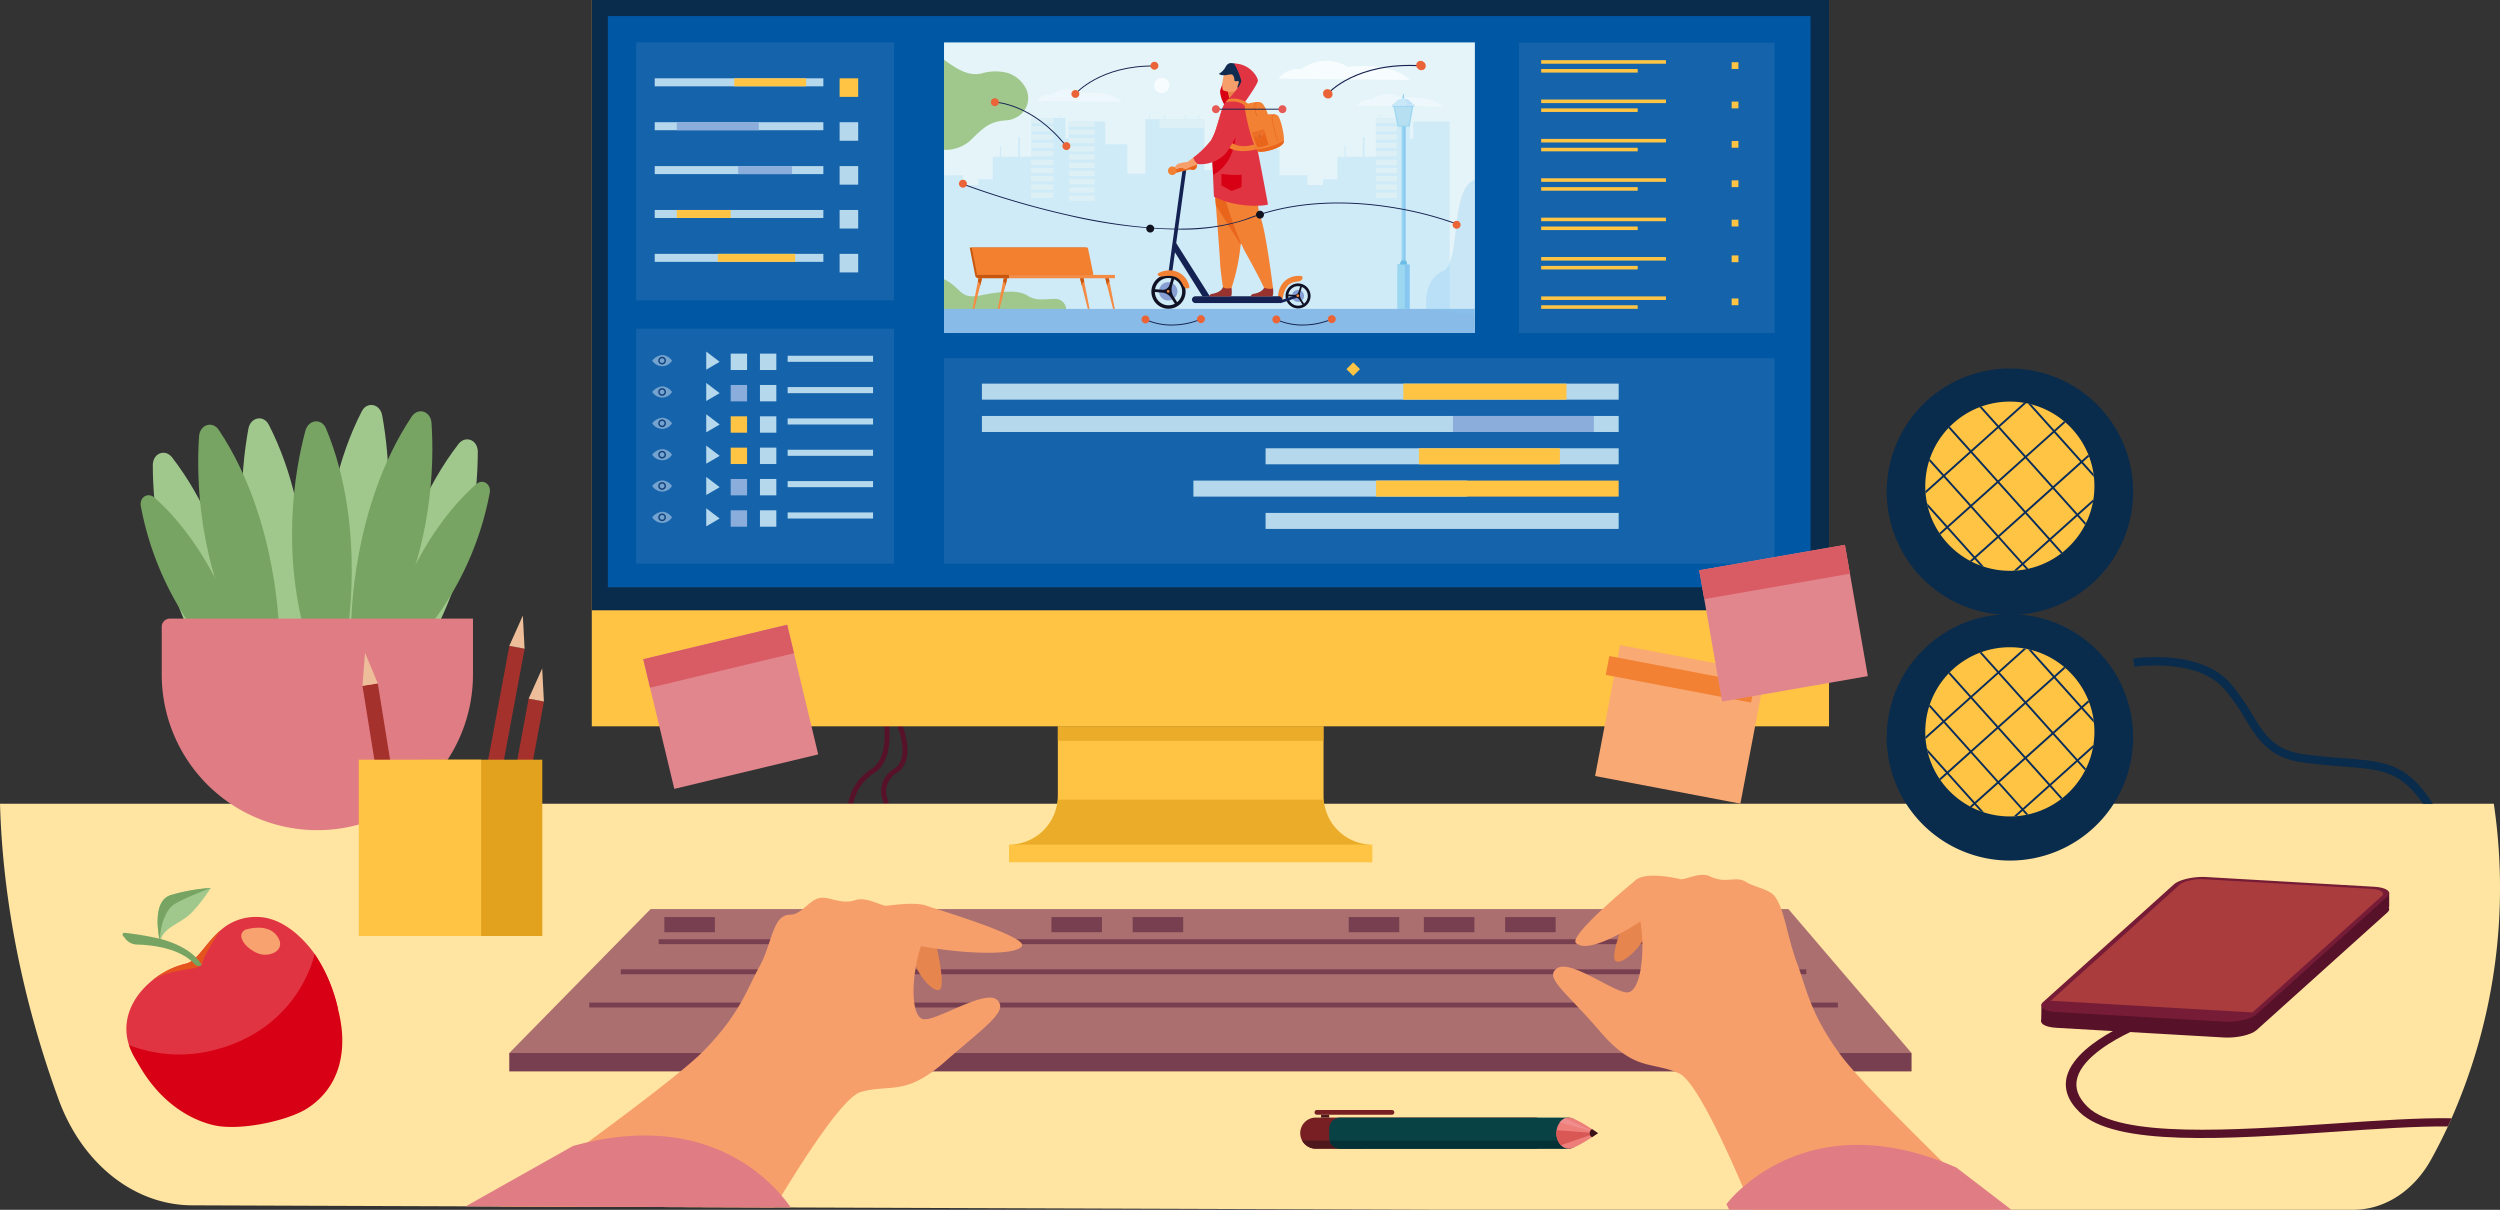 <svg xmlns="http://www.w3.org/2000/svg" width="516.62" height="250.001" viewBox="0 0 516.62 250.001">
  <rect x="0" y="0" width="516.62" height="250.001" fill="#333333" stroke="none"/>
  <g id="Grupo_94091" data-name="Grupo 94091" transform="translate(677.114 -267.749)">
    <g id="Grupo_93669" data-name="Grupo 93669">
      <path id="Trazado_149711" data-name="Trazado 149711" d="M-500.823,433.9l-1.011-.13a10.731,10.731,0,0,1,4.861-7.162c3.744-2.369,2.465-9.773,2.452-9.848l1-.18a19.417,19.417,0,0,1,.2,4.342c-.221,3.137-1.3,5.4-3.108,6.548A9.831,9.831,0,0,0-500.823,433.9Z" fill="#571129"/>
    </g>
    <g id="Grupo_93670" data-name="Grupo 93670">
      <path id="Trazado_149712" data-name="Trazado 149712" d="M-494.3,434.081c-.026-.046-2.485-4.665,1.952-7.472,3.664-2.318.412-9.516.379-9.589l.926-.426a18.629,18.629,0,0,1,1.287,4.278c.517,3.142-.19,5.424-2.047,6.6a4.523,4.523,0,0,0-1.6,6.12Z" fill="#571129"/>
    </g>
    <g id="Grupo_93671" data-name="Grupo 93671">
      <path id="Trazado_149713" data-name="Trazado 149713" d="M-170.5,498.833c-.085.192-.169.381-.255.571-.171.38-.34.753-.511,1.12-1.147,2.474-2.289,4.7-3.37,6.658l-.11.2c-3.592,6.487-9.617,10.368-16.061,10.368h-74.726c-16.314,0-33.343,0-49.441-.006h-4.809c-25.894,0-48.884-.006-61.86-.012,0,0-65.254-.225-132.05-.459l-3.392-.012-56.88-.2-6.888-.025c-23.052-.081-43.107-.157-56.6-.21-9.448-.036-18.17-5.415-23.79-14.223-.3-.463-.583-.936-.86-1.419a39.38,39.38,0,0,1-2.88-6.187c-5.489-15.012-11.439-36.641-12.128-61.152h515.336A118.226,118.226,0,0,1-170.5,498.833Z" fill="#ffe5a1"/>
    </g>
    <g id="Grupo_93687" data-name="Grupo 93687">
      <g id="Grupo_93672" data-name="Grupo 93672">
        <path id="Trazado_149714" data-name="Trazado 149714" d="M-282.1,485.354H-571.874l29.206-29.751h235.119Z" fill="#ab6f70"/>
      </g>
      <g id="Grupo_93673" data-name="Grupo 93673">
        <rect id="Rectángulo_24166" data-name="Rectángulo 24166" width="289.778" height="3.801" transform="translate(-571.874 485.352)" fill="#783f50"/>
      </g>
      <g id="Grupo_93686" data-name="Grupo 93686">
        <g id="Grupo_93675" data-name="Grupo 93675">
          <g id="Grupo_93674" data-name="Grupo 93674">
            <rect id="Rectángulo_24167" data-name="Rectángulo 24167" width="230.959" height="1.015" transform="translate(-540.997 461.841)" fill="#783f50"/>
          </g>
        </g>
        <g id="Grupo_93677" data-name="Grupo 93677">
          <g id="Grupo_93676" data-name="Grupo 93676">
            <rect id="Rectángulo_24168" data-name="Rectángulo 24168" width="244.983" height="1.015" transform="translate(-548.826 468.057)" fill="#783f50"/>
          </g>
        </g>
        <g id="Grupo_93679" data-name="Grupo 93679">
          <g id="Grupo_93678" data-name="Grupo 93678">
            <rect id="Rectángulo_24169" data-name="Rectángulo 24169" width="258.031" height="1.015" transform="translate(-555.35 474.927)" fill="#783f50"/>
          </g>
        </g>
        <g id="Grupo_93680" data-name="Grupo 93680">
          <rect id="Rectángulo_24170" data-name="Rectángulo 24170" width="10.442" height="3.132" transform="translate(-539.826 457.259)" fill="#783f50"/>
        </g>
        <g id="Grupo_93681" data-name="Grupo 93681">
          <rect id="Rectángulo_24171" data-name="Rectángulo 24171" width="10.442" height="3.132" transform="translate(-459.841 457.259)" fill="#783f50"/>
        </g>
        <g id="Grupo_93682" data-name="Grupo 93682">
          <rect id="Rectángulo_24172" data-name="Rectángulo 24172" width="10.442" height="3.132" transform="translate(-443.047 457.259)" fill="#783f50"/>
        </g>
        <g id="Grupo_93683" data-name="Grupo 93683">
          <rect id="Rectángulo_24173" data-name="Rectángulo 24173" width="10.442" height="3.132" transform="translate(-398.403 457.259)" fill="#783f50"/>
        </g>
        <g id="Grupo_93684" data-name="Grupo 93684">
          <rect id="Rectángulo_24174" data-name="Rectángulo 24174" width="10.442" height="3.132" transform="translate(-382.875 457.259)" fill="#783f50"/>
        </g>
        <g id="Grupo_93685" data-name="Grupo 93685">
          <rect id="Rectángulo_24175" data-name="Rectángulo 24175" width="10.442" height="3.132" transform="translate(-366.081 457.259)" fill="#783f50"/>
        </g>
      </g>
    </g>
    <g id="Grupo_93689" data-name="Grupo 93689">
      <g id="Grupo_93688" data-name="Grupo 93688">
        <path id="Trazado_149715" data-name="Trazado 149715" d="M-174.38,433.836h-2.05c-4.629-6.767-8.641-7.08-16.416-7.684-2.392-.185-5.105-.4-8.28-.823-7.083-.952-9.411-4.753-12.1-9.155a41.175,41.175,0,0,0-4.322-6.136c-5.653-6.4-18.359-4.528-18.487-4.509l-.262-1.689c.559-.086,13.757-2.034,20.029,5.064a43.3,43.3,0,0,1,4.5,6.378c2.668,4.359,4.6,7.508,10.876,8.352,3.127.42,5.813.628,8.181.813C-184.258,425.1-179.731,425.454-174.38,433.836Z" fill="#092b4c"/>
      </g>
    </g>
    <g id="Grupo_93713" data-name="Grupo 93713">
      <g id="Grupo_93690" data-name="Grupo 93690">
        <path id="Rectángulo_24176" data-name="Rectángulo 24176" d="M-261.764,394.664h0a25.46,25.46,0,0,1,25.46,25.46h0a25.46,25.46,0,0,1-25.46,25.46h0a25.462,25.462,0,0,1-25.461-25.459h0A25.461,25.461,0,0,1-261.764,394.664Z" fill="#092b4c"/>
      </g>
      <g id="Grupo_93712" data-name="Grupo 93712">
        <g id="Grupo_93692" data-name="Grupo 93692">
          <g id="Grupo_93691" data-name="Grupo 93691">
            <path id="Trazado_149716" data-name="Trazado 149716" d="M-244.308,418.98a17.424,17.424,0,0,1-.206,2.689c-.032.214-.069.425-.112.636a17.332,17.332,0,0,1-1.422,4.287c-.061.128-.125.257-.192.382a17.548,17.548,0,0,1-4.659,5.68c-.1.083-.208.166-.315.246a17.384,17.384,0,0,1-6.744,3.138h0l-.449.1h0a16.9,16.9,0,0,1-1.927.264c-.214.019-.425.035-.639.04h0c-.268.017-.538.022-.808.022a17.477,17.477,0,0,1-5.337-.831c-.262-.083-.521-.171-.778-.27a16.642,16.642,0,0,1-1.753-.767c-.129-.065-.254-.129-.38-.2a17.572,17.572,0,0,1-6.083-5.409c-.077-.11-.155-.219-.23-.331a17.433,17.433,0,0,1-2.384-5.37q-.1-.4-.182-.8a17.322,17.322,0,0,1-.288-2c-.014-.169-.027-.337-.035-.505h0c-.019-.331-.03-.663-.03-1a17.48,17.48,0,0,1,.792-5.217c.045-.145.093-.291.144-.436a17.443,17.443,0,0,1,3.851-6.366c.094-.1.185-.193.281-.286a17.412,17.412,0,0,1,6.147-4.017c.134-.054.268-.1.4-.15a17.466,17.466,0,0,1,5.861-1.009,17.455,17.455,0,0,1,2.887.239c.166.026.331.056.5.09.118.021.235.046.353.072.23.052.459.1.687.166a17.4,17.4,0,0,1,6.77,3.489c.1.084.206.171.307.261a17.481,17.481,0,0,1,4.717,6.636c.057.131.107.262.155.4a17.258,17.258,0,0,1,.92,3.564q.053.345.086.7h0A17.552,17.552,0,0,1-244.308,418.98Z" fill="#ffc443"/>
          </g>
        </g>
        <g id="Grupo_93711" data-name="Grupo 93711">
          <g id="Grupo_93694" data-name="Grupo 93694">
            <g id="Grupo_93693" data-name="Grupo 93693">
              <path id="Trazado_149717" data-name="Trazado 149717" d="M-250.9,432.654c-.1.083-.208.166-.315.246l-2.328-2.6-.268-.3-4.784-5.338-.267-.3-5.4-6.022-.267-.3-5.332-5.947-.267-.3-4.352-4.848c.094-.1.185-.193.281-.286l4.367,4.87.268.3,5.332,5.947.267.3,5.4,6.022.267.3,4.787,5.338.265.3Z" fill="#082c5b"/>
            </g>
          </g>
          <g id="Grupo_93696" data-name="Grupo 93696">
            <g id="Grupo_93695" data-name="Grupo 93695">
              <path id="Trazado_149718" data-name="Trazado 149718" d="M-246.048,426.592c-.061.128-.125.257-.192.382l-1.6-1.785-.268-.3-4.784-5.335-.267-.3-5.4-6.022-.267-.3-5.335-5.949-.264-.3-3.625-4.038c.134-.054.268-.1.4-.15l3.517,3.924.268.3,5.332,5.947.267.3,5.4,6.021.267.3,4.784,5.337.267.3Z" fill="#082c5b"/>
            </g>
          </g>
          <g id="Grupo_93698" data-name="Grupo 93698">
            <g id="Grupo_93697" data-name="Grupo 93697">
              <path id="Trazado_149719" data-name="Trazado 149719" d="M-244.495,416.414q.052.345.086.7l-2.567-2.86-.264-.3-5.4-6.025-.265-.3-5.142-5.731c.23.051.459.1.687.166l4.752,5.3.267.3,5.4,6.024.264.3Z" fill="#082c5b"/>
            </g>
          </g>
          <g id="Grupo_93700" data-name="Grupo 93700">
            <g id="Grupo_93699" data-name="Grupo 93699">
              <path id="Trazado_149720" data-name="Trazado 149720" d="M-257.964,436.038l-.449.1h0l-.727-.813-.265-.3-4.787-5.335-.267-.3-5.4-6.021-.267-.3-5.335-5.944-.267-.3-2.75-3.066c.045-.145.093-.291.144-.436l2.9,3.237.267.3,5.335,5.947.264.3,5.4,6.022.264.3,4.787,5.338.267.3Z" fill="#082c5b"/>
            </g>
          </g>
          <g id="Grupo_93702" data-name="Grupo 93702">
            <g id="Grupo_93701" data-name="Grupo 93701">
              <path id="Trazado_149721" data-name="Trazado 149721" d="M-258.4,401.829l-5.46,4.9-.3.265-5.4,4.848-.3.267-5.3,4.752-.3.268-3.744,3.357c-.014-.169-.027-.337-.035-.505h0l3.512-3.148.3-.265,5.3-4.755.3-.264,5.4-4.849.3-.264,5.231-4.694C-258.735,401.765-258.57,401.794-258.4,401.829Z" fill="#082c5b"/>
            </g>
          </g>
          <g id="Grupo_93704" data-name="Grupo 93704">
            <g id="Grupo_93703" data-name="Grupo 93703">
              <path id="Trazado_149722" data-name="Trazado 149722" d="M-250.287,405.817l-2.058,1.844-.3.267-5.621,5.044-.3.267-5.4,4.846-.3.267-5.3,4.752-.294.268-4.581,4.1-.3.267-1.384,1.243c-.077-.11-.155-.219-.23-.331l1.35-1.209.3-.267,4.578-4.108.3-.265,5.3-4.752.3-.267,5.4-4.846.3-.267,5.623-5.043.3-.268,2.018-1.809C-250.49,405.64-250.388,405.726-250.287,405.817Z" fill="#082c5b"/>
            </g>
          </g>
          <g id="Grupo_93706" data-name="Grupo 93706">
            <g id="Grupo_93705" data-name="Grupo 93705">
              <path id="Trazado_149723" data-name="Trazado 149723" d="M-245.415,412.854l-1.264,1.133-.3.267-5.62,5.041-.3.267-5.4,4.846-.3.267-5.3,4.752-.3.268-4.578,4.1-.3.267-.591.53c-.129-.065-.254-.129-.38-.2l.7-.63.3-.267,4.578-4.106.3-.267,5.3-4.752.3-.267,5.4-4.846.3-.268,5.623-5.04.3-.268,1.373-1.232C-245.513,412.584-245.464,412.715-245.415,412.854Z" fill="#082c5b"/>
            </g>
          </g>
          <g id="Grupo_93708" data-name="Grupo 93708">
            <g id="Grupo_93707" data-name="Grupo 93707">
              <path id="Trazado_149724" data-name="Trazado 149724" d="M-244.514,421.669c-.032.214-.069.425-.112.636l-2.919,2.619-.3.265-5.4,4.848-.3.268-5.3,4.752-.3.264-1.2,1.077c-.214.019-.425.035-.639.04l1.574-1.413.3-.265,5.3-4.752.3-.267,5.4-4.849.3-.265Z" fill="#082c5b"/>
            </g>
          </g>
          <g id="Grupo_93710" data-name="Grupo 93710">
            <g id="Grupo_93709" data-name="Grupo 93709">
              <path id="Trazado_149725" data-name="Trazado 149725" d="M-267.125,435.629c-.262-.083-.521-.171-.778-.27l-1.162-1.3-.268-.3-5.4-6.022-.264-.3-3.734-4.161c-.067-.267-.127-.534-.182-.8l4.213,4.7.264.3,5.4,6.022.267.3Z" fill="#082c5b"/>
            </g>
          </g>
        </g>
      </g>
    </g>
    <g id="Grupo_93737" data-name="Grupo 93737">
      <g id="Grupo_93714" data-name="Grupo 93714">
        <path id="Rectángulo_24177" data-name="Rectángulo 24177" d="M-261.763,343.9h0a25.46,25.46,0,0,1,25.46,25.46h0a25.461,25.461,0,0,1-25.458,25.464h0a25.461,25.461,0,0,1-25.462-25.46v0h0A25.462,25.462,0,0,1-261.763,343.9Z" fill="#092b4c"/>
      </g>
      <g id="Grupo_93736" data-name="Grupo 93736">
        <g id="Grupo_93716" data-name="Grupo 93716">
          <g id="Grupo_93715" data-name="Grupo 93715">
            <path id="Trazado_149726" data-name="Trazado 149726" d="M-244.308,368.22a17.424,17.424,0,0,1-.206,2.689q-.048.32-.112.636a17.332,17.332,0,0,1-1.422,4.287c-.061.128-.125.257-.192.382a17.548,17.548,0,0,1-4.659,5.68c-.1.083-.208.165-.315.246a17.385,17.385,0,0,1-6.744,3.138h0l-.449.1h0a16.9,16.9,0,0,1-1.927.264c-.214.019-.425.035-.639.04h0c-.268.016-.538.022-.808.022a17.482,17.482,0,0,1-5.337-.831c-.262-.083-.521-.172-.778-.27a16.636,16.636,0,0,1-1.753-.767c-.129-.065-.254-.129-.38-.2a17.572,17.572,0,0,1-6.083-5.409c-.077-.11-.155-.219-.23-.332a17.427,17.427,0,0,1-2.384-5.369q-.1-.4-.182-.8a17.324,17.324,0,0,1-.288-2c-.014-.169-.027-.337-.035-.506h0c-.019-.331-.03-.663-.03-1a17.512,17.512,0,0,1,.792-5.217c.045-.145.093-.292.144-.436a17.443,17.443,0,0,1,3.851-6.366c.094-.1.185-.193.281-.286a17.428,17.428,0,0,1,6.147-4.018c.134-.053.268-.1.4-.149a17.467,17.467,0,0,1,5.861-1.009,17.347,17.347,0,0,1,2.887.239c.166.027.331.056.5.09.118.021.235.046.353.072.23.052.459.1.687.167a17.365,17.365,0,0,1,6.77,3.488c.1.085.206.171.307.262a17.469,17.469,0,0,1,4.717,6.635c.057.131.107.262.155.4a17.258,17.258,0,0,1,.92,3.564q.053.345.086.7h0A17.571,17.571,0,0,1-244.308,368.22Z" fill="#ffc443"/>
          </g>
        </g>
        <g id="Grupo_93735" data-name="Grupo 93735">
          <g id="Grupo_93718" data-name="Grupo 93718">
            <g id="Grupo_93717" data-name="Grupo 93717">
              <path id="Trazado_149727" data-name="Trazado 149727" d="M-250.9,381.894c-.1.083-.208.165-.315.246l-2.328-2.6-.268-.3-4.784-5.338-.267-.3-5.4-6.022-.267-.3-5.332-5.947-.267-.3-4.352-4.848c.094-.1.185-.193.281-.286l4.367,4.869.268.3,5.332,5.947.267.3,5.4,6.021.267.3,4.787,5.337.265.3Z" fill="#082c5b"/>
            </g>
          </g>
          <g id="Grupo_93720" data-name="Grupo 93720">
            <g id="Grupo_93719" data-name="Grupo 93719">
              <path id="Trazado_149728" data-name="Trazado 149728" d="M-246.048,375.832c-.061.128-.125.257-.192.382l-1.6-1.785-.268-.3-4.784-5.335-.267-.3-5.4-6.022-.267-.3-5.335-5.949-.264-.3-3.625-4.039c.134-.053.268-.1.4-.149l3.517,3.924.268.3,5.332,5.947.267.3,5.4,6.021.267.3,4.784,5.338.267.3Z" fill="#082c5b"/>
            </g>
          </g>
          <g id="Grupo_93722" data-name="Grupo 93722">
            <g id="Grupo_93721" data-name="Grupo 93721">
              <path id="Trazado_149729" data-name="Trazado 149729" d="M-244.495,365.654q.052.345.086.7l-2.567-2.86-.264-.3-5.4-6.025-.265-.3-5.142-5.73c.23.051.459.1.687.166l4.752,5.3.267.3,5.4,6.024.264.3Z" fill="#082c5b"/>
            </g>
          </g>
          <g id="Grupo_93724" data-name="Grupo 93724">
            <g id="Grupo_93723" data-name="Grupo 93723">
              <path id="Trazado_149730" data-name="Trazado 149730" d="M-257.964,385.278l-.449.1h0l-.727-.813-.265-.3-4.787-5.334-.267-.3-5.4-6.022-.267-.3-5.335-5.944-.267-.3-2.75-3.065c.045-.145.093-.292.144-.436l2.9,3.237.267.3,5.335,5.946.264.3,5.4,6.022.264.3,4.787,5.338.267.3Z" fill="#082c5b"/>
            </g>
          </g>
          <g id="Grupo_93726" data-name="Grupo 93726">
            <g id="Grupo_93725" data-name="Grupo 93725">
              <path id="Trazado_149731" data-name="Trazado 149731" d="M-258.4,351.069l-5.46,4.9-.3.265-5.4,4.848-.3.267-5.3,4.753-.3.267-3.744,3.357c-.014-.169-.027-.337-.035-.506h0l3.512-3.149.3-.264,5.3-4.755.3-.265,5.4-4.848.3-.264,5.231-4.694C-258.735,351.005-258.57,351.034-258.4,351.069Z" fill="#082c5b"/>
            </g>
          </g>
          <g id="Grupo_93728" data-name="Grupo 93728">
            <g id="Grupo_93727" data-name="Grupo 93727">
              <path id="Trazado_149732" data-name="Trazado 149732" d="M-250.287,355.054l-2.058,1.844-.3.267-5.621,5.044-.3.267-5.4,4.846-.3.267-5.3,4.752-.294.267-4.581,4.105-.3.267-1.384,1.243c-.077-.109-.155-.218-.23-.332l1.35-1.208.3-.267,4.578-4.108.3-.265,5.3-4.752.3-.266,5.4-4.846.3-.267,5.623-5.044.3-.267,2.018-1.809C-250.49,354.88-250.388,354.966-250.287,355.054Z" fill="#082c5b"/>
            </g>
          </g>
          <g id="Grupo_93730" data-name="Grupo 93730">
            <g id="Grupo_93729" data-name="Grupo 93729">
              <path id="Trazado_149733" data-name="Trazado 149733" d="M-245.415,362.089l-1.264,1.133-.3.267-5.62,5.041-.3.267-5.4,4.846-.3.267-5.3,4.752-.3.268-4.578,4.105-.3.267-.591.53c-.129-.065-.254-.129-.38-.2l.7-.63.3-.268,4.578-4.105.3-.267,5.3-4.752.3-.268,5.4-4.845.3-.268,5.623-5.04.3-.268,1.373-1.232C-245.513,361.824-245.464,361.954-245.415,362.089Z" fill="#082c5b"/>
            </g>
          </g>
          <g id="Grupo_93732" data-name="Grupo 93732">
            <g id="Grupo_93731" data-name="Grupo 93731">
              <path id="Trazado_149734" data-name="Trazado 149734" d="M-244.514,370.909q-.048.32-.112.636l-2.919,2.619-.3.265-5.4,4.848-.3.267-5.3,4.752-.3.265-1.2,1.077c-.214.019-.425.035-.639.04l1.574-1.414.3-.264,5.3-4.752.3-.268,5.4-4.848.3-.264Z" fill="#082c5b"/>
            </g>
          </g>
          <g id="Grupo_93734" data-name="Grupo 93734">
            <g id="Grupo_93733" data-name="Grupo 93733">
              <path id="Trazado_149735" data-name="Trazado 149735" d="M-267.125,384.869c-.262-.083-.521-.172-.778-.27l-1.162-1.3-.268-.3-5.4-6.022-.264-.3-3.734-4.161c-.067-.267-.127-.534-.182-.8l4.213,4.7.264.3,5.4,6.021.267.3Z" fill="#082c5b"/>
            </g>
          </g>
        </g>
      </g>
    </g>
    <g id="Grupo_93747" data-name="Grupo 93747">
      <g id="Grupo_93745" data-name="Grupo 93745">
        <g id="Grupo_93740" data-name="Grupo 93740">
          <g id="Grupo_93738" data-name="Grupo 93738">
            <path id="Trazado_149736" data-name="Trazado 149736" d="M-254.9,478.073l27.014-24.3c1.1-.991,4.106-1.672,6.712-1.521l34.656,2.006c2.606.151,3.826,1.076,2.725,2.066l-27.014,24.3c-1.1.99-4.1,1.671-6.711,1.52l-34.656-2C-254.785,479.989-256.006,479.064-254.9,478.073Z" fill="#571129"/>
          </g>
          <g id="Grupo_93739" data-name="Grupo 93739">
            <path id="Trazado_149737" data-name="Trazado 149737" d="M-183.393,455.176v-2.949l-71.246,22.918-.615.637-.055,3.122,31.477,1.028Z" fill="#571129"/>
          </g>
        </g>
        <g id="Grupo_93744" data-name="Grupo 93744">
          <g id="Grupo_93741" data-name="Grupo 93741">
            <path id="Trazado_149738" data-name="Trazado 149738" d="M-221.672,449.2l34.066,1.971c2.735.159,4.014,1.129,2.859,2.169l-25.393,22.846c-1.662,1.5-6.2,2.524-10.137,2.3l-30.524-1.766c-2.9-.168-4.254-1.2-3.03-2.3l26.64-23.968C-226.286,449.635-223.815,449.075-221.672,449.2Z" fill="#aa3c3e"/>
          </g>
          <g id="Grupo_93742" data-name="Grupo 93742">
            <path id="Trazado_149739" data-name="Trazado 149739" d="M-183.4,452.232c-.116-.638-1.268-1.132-3.118-1.24l-34.657-2.005c-2.607-.153-5.609.53-6.711,1.519l-27.013,24.3c-.38.341-.486.676-.351.971h0c.188.413.834.755,1.842.949h0a9.781,9.781,0,0,0,1.23.147l30.456,1.762h0l4.2.243c2.607.151,5.613-.53,6.711-1.52l18.777-16.9h0l6.741-6.064,1.493-1.342a1.018,1.018,0,0,0,.406-.72A.555.555,0,0,0-183.4,452.232Zm-1.591.755-1.415,1.272h0l-9.585,8.63-.014.012-15.636,14.064h0l-.3.267h0l-.061.055c-.822.74-3.066,1.246-5.01,1.134l-.141-.006h-.01l-3.83-.225-30.675-1.774a6.846,6.846,0,0,1-1.2-.173c-1.079-.27-1.458-.8-.832-1.371l.061-.051h0l.3-.267,26.653-23.983c.822-.736,3.067-1.244,5.013-1.132l34.653,2c1.654.1,2.56.61,2.291,1.216a.952.952,0,0,1-.262.332Z" fill="#761c36"/>
          </g>
          <g id="Grupo_93743" data-name="Grupo 93743">
            <path id="Trazado_149740" data-name="Trazado 149740" d="M-252.715,476.6l35.274,2.042c2.37.137,5.1-.482,6.1-1.383l.287-.259-42.9-2.483-.693.624C-255.417,475.844-254.555,476.5-252.715,476.6Z" fill="#761c36"/>
          </g>
        </g>
      </g>
      <g id="Grupo_93746" data-name="Grupo 93746">
        <path id="Trazado_149741" data-name="Trazado 149741" d="M-170.5,498.833c-.085.192-.169.381-.255.571-.171.38-.34.753-.511,1.12-6.517-.055-14.8.51-23.422,1.1-22.29,1.522-45.335,3.1-52.692-4.052-2.433-2.368-3.3-4.873-2.6-7.454,1.112-4.028,5.879-7.322,9.481-9.3h0c1.008-.554,1.928-1.005,2.65-1.34h0c.881-.41,1.472-.648,1.574-.687l.5.755.5.756c-.027.01-.659.265-1.628.727-3.119,1.474-9.727,5.062-10.939,9.449-.573,2.085.129,4.058,2.158,6.03,6.629,6.439,30.1,4.838,50.8,3.424C-185.9,499.314-177.264,498.727-170.5,498.833Z" fill="#571129"/>
      </g>
    </g>
    <g id="Grupo_93753" data-name="Grupo 93753">
      <g id="Grupo_93748" data-name="Grupo 93748">
        <rect id="Rectángulo_24178" data-name="Rectángulo 24178" width="255.669" height="150.092" transform="translate(-554.82 267.749)" fill="#ffc443"/>
      </g>
      <g id="Grupo_93749" data-name="Grupo 93749">
        <rect id="Rectángulo_24179" data-name="Rectángulo 24179" width="255.669" height="126.115" transform="translate(-554.82 267.749)" fill="#092b4c"/>
      </g>
      <g id="Grupo_93750" data-name="Grupo 93750">
        <path id="Trazado_149742" data-name="Trazado 149742" d="M-393.525,442.293v3.646H-468.6v-3.646A10.082,10.082,0,0,0-458.545,433c.02-.259.03-.523.03-.787v-14.37h54.909v14.37c0,.264.011.528.03.787a10.07,10.07,0,0,0,2.921,6.343A10.063,10.063,0,0,0-393.525,442.293Z" fill="#ffc443"/>
      </g>
      <g id="Grupo_93751" data-name="Grupo 93751" opacity="0.7">
        <rect id="Rectángulo_24180" data-name="Rectángulo 24180" width="54.909" height="3.003" transform="translate(-458.515 417.842)" fill="#e2a21e"/>
      </g>
      <g id="Grupo_93752" data-name="Grupo 93752" opacity="0.7">
        <path id="Trazado_149743" data-name="Trazado 149743" d="M-393.525,442.293H-468.6A10.082,10.082,0,0,0-458.545,433h54.969a10.07,10.07,0,0,0,2.921,6.343A10.063,10.063,0,0,0-393.525,442.293Z" fill="#e2a21e"/>
      </g>
    </g>
    <g id="Grupo_93764" data-name="Grupo 93764">
      <g id="Grupo_93754" data-name="Grupo 93754">
        <path id="Trazado_149744" data-name="Trazado 149744" d="M-609.912,396.27s-2.661-23.618,7.557-43.52c1.084-2.11,3.774-1.579,4.217.837,1.59,8.658,3.174,25.954-4.15,44.33C-612.71,424.066-609.912,396.27-609.912,396.27Z" fill="#a0c88d"/>
      </g>
      <g id="Grupo_93755" data-name="Grupo 93755">
        <path id="Trazado_149745" data-name="Trazado 149745" d="M-597.708,400.939s1.669-23.708,15.329-41.426c1.449-1.878,4-.867,4,1.589-.008,8.8-1.589,26.1-12.126,42.84C-605.505,427.766-597.708,400.939-597.708,400.939Z" fill="#a0c88d"/>
      </g>
      <g id="Grupo_93756" data-name="Grupo 93756">
        <path id="Trazado_149746" data-name="Trazado 149746" d="M-604.506,396.217s.048-23.767,12.468-42.375c1.317-1.973,3.929-1.138,4.094,1.312.592,8.783.195,26.147-9.176,43.568C-610.454,423.513-604.506,396.217-604.506,396.217Z" fill="#77a463"/>
      </g>
      <g id="Grupo_93757" data-name="Grupo 93757">
        <path id="Trazado_149747" data-name="Trazado 149747" d="M-596.478,397.418s4.691-17.953,17.721-29.585c1.381-1.233,3.192-.091,2.837,1.793a63.966,63.966,0,0,1-15.466,31.131C-606.317,416.883-596.478,397.418-596.478,397.418Z" fill="#77a463"/>
      </g>
      <g id="Grupo_93758" data-name="Grupo 93758">
        <path id="Trazado_149748" data-name="Trazado 149748" d="M-614.011,399.038s2.66-23.617-7.558-43.519c-1.083-2.11-3.773-1.579-4.217.837-1.589,8.658-3.173,25.954,4.151,44.33C-611.213,426.835-614.011,399.038-614.011,399.038Z" fill="#a0c88d"/>
      </g>
      <g id="Grupo_93759" data-name="Grupo 93759">
        <path id="Trazado_149749" data-name="Trazado 149749" d="M-626.215,403.708s-1.669-23.708-15.33-41.426c-1.448-1.878-4-.867-3.994,1.588.008,8.8,1.589,26.1,12.126,42.841C-618.418,430.534-626.215,403.708-626.215,403.708Z" fill="#a0c88d"/>
      </g>
      <g id="Grupo_93760" data-name="Grupo 93760">
        <path id="Trazado_149750" data-name="Trazado 149750" d="M-619.417,398.985s-.048-23.766-12.468-42.374c-1.317-1.973-3.929-1.138-4.094,1.312-.592,8.783-.2,26.147,9.175,43.568C-613.469,426.282-619.417,398.985-619.417,398.985Z" fill="#77a463"/>
      </g>
      <g id="Grupo_93761" data-name="Grupo 93761">
        <path id="Trazado_149751" data-name="Trazado 149751" d="M-605.583,400.264s4.481-23.34-4.166-43.974c-.916-2.188-3.639-1.866-4.268.508-2.255,8.509-5.174,25.63.7,44.518C-604.945,428.193-605.583,400.264-605.583,400.264Z" fill="#77a463"/>
      </g>
      <g id="Grupo_93762" data-name="Grupo 93762">
        <path id="Trazado_149752" data-name="Trazado 149752" d="M-627.446,400.186s-4.69-17.952-17.72-29.584c-1.381-1.233-3.192-.091-2.837,1.793a63.948,63.948,0,0,0,15.466,31.131C-617.606,419.654-627.446,400.186-627.446,400.186Z" fill="#77a463"/>
      </g>
      <g id="Grupo_93763" data-name="Grupo 93763">
        <path id="Rectángulo_24181" data-name="Rectángulo 24181" d="M-642,395.58h62.626v11.567A32.156,32.156,0,0,1-611.534,439.3h0a32.156,32.156,0,0,1-32.156-32.156h0v-9.88A1.687,1.687,0,0,1-642,395.58Z" fill="#e07c83"/>
      </g>
    </g>
    <g id="Grupo_93765" data-name="Grupo 93765">
      <rect id="Rectángulo_24182" data-name="Rectángulo 24182" width="248.536" height="118.037" transform="translate(-551.505 271.07)" fill="#0057a3"/>
    </g>
    <g id="Grupo_94004" data-name="Grupo 94004">
      <g id="Grupo_93766" data-name="Grupo 93766" opacity="0.1">
        <rect id="Rectángulo_24183" data-name="Rectángulo 24183" width="53.29" height="53.29" transform="translate(-545.649 276.517)" fill="#d4e1f4"/>
      </g>
      <g id="Grupo_93767" data-name="Grupo 93767" opacity="0.1">
        <rect id="Rectángulo_24184" data-name="Rectángulo 24184" width="53.29" height="48.55" transform="translate(-545.649 335.673)" fill="#d4e1f4"/>
      </g>
      <g id="Grupo_93768" data-name="Grupo 93768" opacity="0.1">
        <rect id="Rectángulo_24185" data-name="Rectángulo 24185" width="171.629" height="42.439" transform="translate(-482.036 341.784)" fill="#d4e1f4"/>
      </g>
      <g id="Grupo_93769" data-name="Grupo 93769">
        <rect id="Rectángulo_24186" data-name="Rectángulo 24186" width="109.703" height="60.037" transform="translate(-482.034 276.516)" fill="#e5f4f8"/>
      </g>
      <g id="Grupo_93809" data-name="Grupo 93809">
        <g id="Grupo_93770" data-name="Grupo 93770">
          <path id="Trazado_149753" data-name="Trazado 149753" d="M-377.546,292.9v43.657H-482.034v-32.6h3.9v2.023h3.206V304.8h2.972v-4.66h1.481v-2.175h.224v2.175h3.553v-4.076h.349v4.076H-464v-.057h0v-.517h0v-.489h0v-.816h0v-.52h0v-.814h0v-.52h0V295.6h0v-.563h0v-.816h0V293.5h0v-.816h0v-.539h.7v-.61h.113v.61H-458v-.61h.111v.61h.948v4.261h.665V295.6h0v-.563h0v-.816h0v-.558h0v-.814h7.374l.167.063v4.65h4.6v6.107h3.715V292.37h.809v-.789h.146v.789h2.933v-.789h.144v.789h4.155v-.789h.145v.789h2.615v-.789h.145v.789h1.075v10.542h4.106v-1.7l4.842.015v-2.764h.975v-.545h.128v.545h4.487v-.547h.129v.547h.9v5.493h5.766v2.023h3.2V304.8h2.972v-4.66h1.483v-2.175h.222v2.175h3.553v-4.076h.349v4.076h2.35v-.057h0v-.517h0v-.489h0v-.816h0v-.52h0v-.814h0v-.52h0V295.6h0v-.563h0v-.816h0v-.713h0v-.816h0v-.539h.7v-.61h.112v.61h5.187v-.61h.112v.61h.946v4.261h.661V295.6h.006v-.563h-.006v-.816h.006v-.558h-.006v-.814h7.378C-377.64,292.86-377.6,292.88-377.546,292.9Z" fill="#cfebf8"/>
        </g>
        <g id="Grupo_93808" data-name="Grupo 93808">
          <g id="Grupo_93771" data-name="Grupo 93771">
            <rect id="Rectángulo_24187" data-name="Rectángulo 24187" width="9.281" height="1.786" transform="translate(-437.534 292.372)" fill="#dcf0f5"/>
          </g>
          <g id="Grupo_93777" data-name="Grupo 93777">
            <g id="Grupo_93772" data-name="Grupo 93772">
              <rect id="Rectángulo_24188" data-name="Rectángulo 24188" width="4.33" height="1.085" transform="translate(-392.773 292.148)" fill="#dcf0f5"/>
            </g>
            <g id="Grupo_93773" data-name="Grupo 93773">
              <rect id="Rectángulo_24189" data-name="Rectángulo 24189" width="4.33" height="1.085" transform="translate(-392.773 293.818)" fill="#dcf0f5"/>
            </g>
            <g id="Grupo_93774" data-name="Grupo 93774">
              <rect id="Rectángulo_24190" data-name="Rectángulo 24190" width="4.33" height="1.085" transform="translate(-392.773 295.523)" fill="#dcf0f5"/>
            </g>
            <g id="Grupo_93775" data-name="Grupo 93775">
              <rect id="Rectángulo_24191" data-name="Rectángulo 24191" width="4.33" height="1.085" transform="translate(-392.773 297.256)" fill="#dcf0f5"/>
            </g>
            <g id="Grupo_93776" data-name="Grupo 93776">
              <rect id="Rectángulo_24192" data-name="Rectángulo 24192" width="4.33" height="1.085" transform="translate(-392.773 298.927)" fill="#dcf0f5"/>
            </g>
          </g>
          <g id="Grupo_93783" data-name="Grupo 93783">
            <g id="Grupo_93778" data-name="Grupo 93778">
              <rect id="Rectángulo_24193" data-name="Rectángulo 24193" width="4.33" height="1.085" transform="translate(-392.773 300.767)" fill="#dcf0f5"/>
            </g>
            <g id="Grupo_93779" data-name="Grupo 93779">
              <rect id="Rectángulo_24194" data-name="Rectángulo 24194" width="4.33" height="1.085" transform="translate(-392.773 302.437)" fill="#dcf0f5"/>
            </g>
            <g id="Grupo_93780" data-name="Grupo 93780">
              <rect id="Rectángulo_24195" data-name="Rectángulo 24195" width="4.33" height="1.085" transform="translate(-392.773 304.142)" fill="#dcf0f5"/>
            </g>
            <g id="Grupo_93781" data-name="Grupo 93781">
              <rect id="Rectángulo_24196" data-name="Rectángulo 24196" width="4.33" height="1.085" transform="translate(-392.773 305.874)" fill="#dcf0f5"/>
            </g>
            <g id="Grupo_93782" data-name="Grupo 93782">
              <rect id="Rectángulo_24197" data-name="Rectángulo 24197" width="4.33" height="1.085" transform="translate(-392.773 307.545)" fill="#dcf0f5"/>
            </g>
          </g>
          <g id="Grupo_93789" data-name="Grupo 93789">
            <g id="Grupo_93784" data-name="Grupo 93784">
              <rect id="Rectángulo_24198" data-name="Rectángulo 24198" width="4.641" height="1.085" transform="translate(-464.041 292.148)" fill="#dcf0f5"/>
            </g>
            <g id="Grupo_93785" data-name="Grupo 93785">
              <rect id="Rectángulo_24199" data-name="Rectángulo 24199" width="4.641" height="1.085" transform="translate(-464.041 293.818)" fill="#dcf0f5"/>
            </g>
            <g id="Grupo_93786" data-name="Grupo 93786">
              <rect id="Rectángulo_24200" data-name="Rectángulo 24200" width="4.641" height="1.085" transform="translate(-464.041 295.523)" fill="#dcf0f5"/>
            </g>
            <g id="Grupo_93787" data-name="Grupo 93787">
              <rect id="Rectángulo_24201" data-name="Rectángulo 24201" width="4.641" height="1.085" transform="translate(-464.041 297.256)" fill="#dcf0f5"/>
            </g>
            <g id="Grupo_93788" data-name="Grupo 93788">
              <rect id="Rectángulo_24202" data-name="Rectángulo 24202" width="4.641" height="1.085" transform="translate(-464.041 298.927)" fill="#dcf0f5"/>
            </g>
          </g>
          <g id="Grupo_93795" data-name="Grupo 93795">
            <g id="Grupo_93790" data-name="Grupo 93790">
              <rect id="Rectángulo_24203" data-name="Rectángulo 24203" width="4.641" height="1.085" transform="translate(-464.041 300.767)" fill="#dcf0f5"/>
            </g>
            <g id="Grupo_93791" data-name="Grupo 93791">
              <rect id="Rectángulo_24204" data-name="Rectángulo 24204" width="4.641" height="1.085" transform="translate(-464.041 302.437)" fill="#dcf0f5"/>
            </g>
            <g id="Grupo_93792" data-name="Grupo 93792">
              <rect id="Rectángulo_24205" data-name="Rectángulo 24205" width="4.641" height="1.085" transform="translate(-464.041 304.142)" fill="#dcf0f5"/>
            </g>
            <g id="Grupo_93793" data-name="Grupo 93793">
              <rect id="Rectángulo_24206" data-name="Rectángulo 24206" width="4.641" height="1.085" transform="translate(-464.041 305.874)" fill="#dcf0f5"/>
            </g>
            <g id="Grupo_93794" data-name="Grupo 93794">
              <rect id="Rectángulo_24207" data-name="Rectángulo 24207" width="4.641" height="1.085" transform="translate(-464.041 307.545)" fill="#dcf0f5"/>
            </g>
          </g>
          <g id="Grupo_93801" data-name="Grupo 93801">
            <g id="Grupo_93796" data-name="Grupo 93796">
              <rect id="Rectángulo_24208" data-name="Rectángulo 24208" width="5.274" height="1.085" transform="translate(-456.183 292.86)" fill="#dcf0f5"/>
            </g>
            <g id="Grupo_93797" data-name="Grupo 93797">
              <rect id="Rectángulo_24209" data-name="Rectángulo 24209" width="5.274" height="1.085" transform="translate(-456.183 294.53)" fill="#dcf0f5"/>
            </g>
            <g id="Grupo_93798" data-name="Grupo 93798">
              <rect id="Rectángulo_24210" data-name="Rectángulo 24210" width="5.274" height="1.085" transform="translate(-456.183 296.235)" fill="#dcf0f5"/>
            </g>
            <g id="Grupo_93799" data-name="Grupo 93799">
              <rect id="Rectángulo_24211" data-name="Rectángulo 24211" width="5.274" height="1.085" transform="translate(-456.183 297.967)" fill="#dcf0f5"/>
            </g>
            <g id="Grupo_93800" data-name="Grupo 93800">
              <rect id="Rectángulo_24212" data-name="Rectángulo 24212" width="5.274" height="1.085" transform="translate(-456.183 299.639)" fill="#dcf0f5"/>
            </g>
          </g>
          <g id="Grupo_93807" data-name="Grupo 93807">
            <g id="Grupo_93802" data-name="Grupo 93802">
              <rect id="Rectángulo_24213" data-name="Rectángulo 24213" width="5.274" height="1.085" transform="translate(-456.183 301.381)" fill="#dcf0f5"/>
            </g>
            <g id="Grupo_93803" data-name="Grupo 93803">
              <rect id="Rectángulo_24214" data-name="Rectángulo 24214" width="5.274" height="1.085" transform="translate(-456.183 303.051)" fill="#dcf0f5"/>
            </g>
            <g id="Grupo_93804" data-name="Grupo 93804">
              <rect id="Rectángulo_24215" data-name="Rectángulo 24215" width="5.274" height="1.085" transform="translate(-456.183 304.756)" fill="#dcf0f5"/>
            </g>
            <g id="Grupo_93805" data-name="Grupo 93805">
              <rect id="Rectángulo_24216" data-name="Rectángulo 24216" width="5.274" height="1.085" transform="translate(-456.183 306.489)" fill="#dcf0f5"/>
            </g>
            <g id="Grupo_93806" data-name="Grupo 93806">
              <rect id="Rectángulo_24217" data-name="Rectángulo 24217" width="5.274" height="1.085" transform="translate(-456.183 308.16)" fill="#dcf0f5"/>
            </g>
          </g>
        </g>
      </g>
      <g id="Grupo_93825" data-name="Grupo 93825">
        <g id="Grupo_93810" data-name="Grupo 93810">
          <path id="Trazado_149754" data-name="Trazado 149754" d="M-386.911,288.392h-.408v-.032l.124-1.088a.068.068,0,0,1,.068-.061h.013a.106.106,0,0,1,.061.027.11.11,0,0,1,.035.07Z" fill="#87c7f0"/>
        </g>
        <g id="Grupo_93811" data-name="Grupo 93811">
          <path id="Trazado_149755" data-name="Trazado 149755" d="M-387.28,288.145h-.014l.1-.873a.068.068,0,0,1,.068-.061h.013l.011.01a.11.11,0,0,1,.029.073l.006.627A.221.221,0,0,1-387.28,288.145Z" fill="#a2d7e7"/>
        </g>
        <g id="Grupo_93812" data-name="Grupo 93812">
          <rect id="Rectángulo_24218" data-name="Rectángulo 24218" width="0.786" height="34.706" transform="translate(-387.438 293.23)" fill="#87c7f0"/>
        </g>
        <g id="Grupo_93813" data-name="Grupo 93813">
          <rect id="Rectángulo_24219" data-name="Rectángulo 24219" width="0.363" height="34.706" transform="translate(-387.438 293.23)" fill="#9bd7f0"/>
        </g>
        <g id="Grupo_93814" data-name="Grupo 93814">
          <rect id="Rectángulo_24220" data-name="Rectángulo 24220" width="2.503" height="9.183" transform="translate(-388.297 322.398)" fill="#87c7f0"/>
        </g>
        <g id="Grupo_93815" data-name="Grupo 93815">
          <rect id="Rectángulo_24221" data-name="Rectángulo 24221" width="1.492" height="9.183" transform="translate(-388.297 322.398)" fill="#9bd7f0"/>
        </g>
        <g id="Grupo_93816" data-name="Grupo 93816">
          <path id="Trazado_149756" data-name="Trazado 149756" d="M-385.677,288.915c0,.429-.644.777-1.438.777a1.76,1.76,0,0,1-.179-.006c-.71-.048-1.26-.375-1.26-.771s.55-.722,1.26-.77c.058,0,.118-.006.179-.006C-386.321,288.139-385.677,288.487-385.677,288.915Z" fill="#87c7f0"/>
        </g>
        <g id="Grupo_93817" data-name="Grupo 93817">
          <path id="Trazado_149757" data-name="Trazado 149757" d="M-386.421,288.915c0,.346-.36.643-.873.771-.71-.048-1.26-.375-1.26-.771s.55-.722,1.26-.77C-386.781,288.273-386.421,288.57-386.421,288.915Z" fill="#9bd7f0"/>
        </g>
        <g id="Grupo_93818" data-name="Grupo 93818">
          <path id="Trazado_149758" data-name="Trazado 149758" d="M-385.8,293.914h-2.5l-.883-4.25h4.134Z" fill="#9bd7f0"/>
        </g>
        <g id="Grupo_93819" data-name="Grupo 93819">
          <rect id="Rectángulo_24222" data-name="Rectángulo 24222" width="4.58" height="0.408" transform="translate(-389.405 289.344)" fill="#87c7f0"/>
        </g>
        <g id="Grupo_93820" data-name="Grupo 93820">
          <rect id="Rectángulo_24223" data-name="Rectángulo 24223" width="2.879" height="0.408" transform="translate(-389.405 289.344)" fill="#9bd7f0"/>
        </g>
        <g id="Grupo_93821" data-name="Grupo 93821">
          <path id="Trazado_149759" data-name="Trazado 149759" d="M-387.886,322.4h1.6l-.234-.71a.155.155,0,0,0-.146-.106h-.749a.2.2,0,0,0-.186.124Z" fill="#6abde6"/>
        </g>
        <g id="Grupo_93822" data-name="Grupo 93822">
          <path id="Trazado_149760" data-name="Trazado 149760" d="M-388.886,289.871h3.53l-.69,3.82h-2.027Z" fill="#b6e0f1"/>
        </g>
        <g id="Grupo_93823" data-name="Grupo 93823">
          <path id="Trazado_149761" data-name="Trazado 149761" d="M-385.118,289.344h-3.995l.327-.466h3.357Z" fill="#87c7f0"/>
        </g>
        <g id="Grupo_93824" data-name="Grupo 93824">
          <path id="Trazado_149762" data-name="Trazado 149762" d="M-386.1,289.344h-3.011l.327-.466h2.373Z" fill="#9bd7f0"/>
        </g>
      </g>
      <g id="Grupo_93826" data-name="Grupo 93826">
        <path id="Trazado_149763" data-name="Trazado 149763" d="M-456.8,331.619l-25.237-.009v-6.162c.081.039.163.078.244.119,3.444,1.754,2.993,4.089,7.256,3.232s7.779-1.213,9.688,0,3.311.733,5.685.725a2.211,2.211,0,0,1,2.361,2.052Z" fill="#a0c88d"/>
      </g>
      <g id="Grupo_93843" data-name="Grupo 93843">
        <g id="Grupo_93827" data-name="Grupo 93827">
          <path id="Trazado_149764" data-name="Trazado 149764" d="M-451.564,324.554h-24.048l-1.111-5.652h24Z" fill="#c9560d"/>
        </g>
        <g id="Grupo_93828" data-name="Grupo 93828">
          <path id="Trazado_149765" data-name="Trazado 149765" d="M-451.149,324.554H-475.2l-1.112-5.652h24Z" fill="#f2802f"/>
        </g>
        <g id="Grupo_93829" data-name="Grupo 93829">
          <path id="Rectángulo_24224" data-name="Rectángulo 24224" d="M-475.608,324.559h7.1v.692h-6.408a.692.692,0,0,1-.692-.692Z" fill="#c9560d"/>
        </g>
        <g id="Grupo_93830" data-name="Grupo 93830">
          <rect id="Rectángulo_24225" data-name="Rectángulo 24225" width="21.841" height="0.692" transform="translate(-468.563 324.559)" fill="#f48b44"/>
        </g>
        <g id="Grupo_93832" data-name="Grupo 93832">
          <g id="Grupo_93831" data-name="Grupo 93831">
            <path id="Trazado_149766" data-name="Trazado 149766" d="M-474.172,325.254l-.412,1.619h0l-1.219,4.8a.143.143,0,0,1-.136.107.2.2,0,0,1-.2-.2.152.152,0,0,1,0-.03l1.087-5.594.135-.7Z" fill="#f48b44"/>
          </g>
        </g>
        <g id="Grupo_93833" data-name="Grupo 93833">
          <path id="Trazado_149767" data-name="Trazado 149767" d="M-474.584,326.87c.039-.829-.461-.924-.461-.924l.135-.7h.738Z" fill="#c9560d"/>
        </g>
        <g id="Grupo_93835" data-name="Grupo 93835">
          <g id="Grupo_93834" data-name="Grupo 93834">
            <path id="Trazado_149768" data-name="Trazado 149768" d="M-468.956,325.254l-.412,1.619h0l-1.218,4.8a.143.143,0,0,1-.137.107.2.2,0,0,1-.2-.2.152.152,0,0,1,0-.03l1.087-5.594.136-.7Z" fill="#f48b44"/>
          </g>
        </g>
        <g id="Grupo_93836" data-name="Grupo 93836">
          <path id="Trazado_149769" data-name="Trazado 149769" d="M-469.364,326.87c.04-.829-.461-.924-.461-.924l.136-.7h.737Z" fill="#c9560d"/>
        </g>
        <g id="Grupo_93838" data-name="Grupo 93838">
          <g id="Grupo_93837" data-name="Grupo 93837">
            <path id="Trazado_149770" data-name="Trazado 149770" d="M-448.715,325.254l.411,1.619h0l1.219,4.8a.143.143,0,0,0,.136.107.2.2,0,0,0,.2-.2.162.162,0,0,0,0-.031l-1.088-5.594-.135-.7Z" fill="#f48b44"/>
          </g>
        </g>
        <g id="Grupo_93839" data-name="Grupo 93839">
          <path id="Trazado_149771" data-name="Trazado 149771" d="M-448.3,326.87c-.039-.829.461-.924.461-.924l-.135-.7h-.737Z" fill="#c9560d"/>
        </g>
        <g id="Grupo_93841" data-name="Grupo 93841">
          <g id="Grupo_93840" data-name="Grupo 93840">
            <path id="Trazado_149772" data-name="Trazado 149772" d="M-453.932,325.254l.412,1.619h0l1.219,4.8a.14.14,0,0,0,.136.107.2.2,0,0,0,.2-.2.154.154,0,0,0,0-.03l-1.087-5.594-.135-.7Z" fill="#f48b44"/>
          </g>
        </g>
        <g id="Grupo_93842" data-name="Grupo 93842">
          <path id="Trazado_149773" data-name="Trazado 149773" d="M-453.52,326.87c-.04-.829.461-.924.461-.924l-.135-.7h-.738Z" fill="#c9560d"/>
        </g>
      </g>
      <g id="Grupo_93844" data-name="Grupo 93844">
        <path id="Trazado_149774" data-name="Trazado 149774" d="M-467.042,291.981a4.926,4.926,0,0,1-2.144.64c-3.482.218-4.69,1.514-7.506,4.255a7.773,7.773,0,0,1-5.342,1.838V280.089c.491.351.995.712,1.511,1.055,1.916,1.285,3.994,2.327,6.266,1.774a9.969,9.969,0,0,1,5.43-.077,6.473,6.473,0,0,1,3.743,3.243A4.471,4.471,0,0,1-467.042,291.981Z" fill="#a0c88d"/>
      </g>
      <g id="Grupo_93845" data-name="Grupo 93845">
        <path id="Trazado_149775" data-name="Trazado 149775" d="M-438.606,285.4a1.559,1.559,0,0,1,1.56-1.56h0a1.559,1.559,0,0,1,1.56,1.56h0a1.56,1.56,0,0,1-1.56,1.56h0a1.56,1.56,0,0,1-1.561-1.559Z" fill="#f7fcff"/>
      </g>
      <g id="Grupo_93846" data-name="Grupo 93846">
        <path id="Trazado_149776" data-name="Trazado 149776" d="M-412.917,284.008a4.937,4.937,0,0,1,4.6-1.937s4.706-3.632,9.725-.484c0,0,5.335-.78,9.287.675a8.849,8.849,0,0,1,3.5,1.988Z" fill="#f7fcff"/>
      </g>
      <g id="Grupo_93847" data-name="Grupo 93847" opacity="0.5">
        <path id="Trazado_149777" data-name="Trazado 149777" d="M-396.719,289.607a3.227,3.227,0,0,1,3.007-1.267,5.78,5.78,0,0,1,6.361-.317,14.683,14.683,0,0,1,6.074.442,5.793,5.793,0,0,1,2.292,1.3Z" fill="#f7fcff"/>
      </g>
      <g id="Grupo_93848" data-name="Grupo 93848" opacity="0.5">
        <path id="Trazado_149778" data-name="Trazado 149778" d="M-462.938,288.619a3.23,3.23,0,0,1,3.007-1.267,5.78,5.78,0,0,1,6.361-.316,14.667,14.667,0,0,1,6.074.441,5.793,5.793,0,0,1,2.292,1.3Z" fill="#f7fcff"/>
      </g>
      <g id="Grupo_93849" data-name="Grupo 93849">
        <rect id="Rectángulo_24226" data-name="Rectángulo 24226" width="109.703" height="4.972" transform="translate(-482.034 331.58)" fill="#88bbe7"/>
      </g>
      <g id="Grupo_93899" data-name="Grupo 93899">
        <g id="Grupo_93850" data-name="Grupo 93850">
          <path id="Trazado_149779" data-name="Trazado 149779" d="M-412.916,330.06a4.667,4.667,0,0,1,.929-3.847,4.21,4.21,0,0,1,3.951-1.387s.347.534-.34.956-3.079-.423-3.681,3.732C-412.057,329.514-412.345,330.373-412.916,330.06Z" fill="#f28134"/>
        </g>
        <g id="Grupo_93851" data-name="Grupo 93851">
          <path id="Trazado_149780" data-name="Trazado 149780" d="M-431.518,302a.884.884,0,0,1,.884-.884h0a.884.884,0,0,1,.884.884h0a.884.884,0,0,1-.884.884h0a.884.884,0,0,1-.884-.884Z" fill="#e9651c"/>
        </g>
        <g id="Grupo_93852" data-name="Grupo 93852">
          <path id="Trazado_149781" data-name="Trazado 149781" d="M-410.114,328.9a1.241,1.241,0,0,1,1.241-1.241,1.241,1.241,0,0,1,1.24,1.241,1.24,1.24,0,0,1-1.24,1.24A1.241,1.241,0,0,1-410.114,328.9Z" fill="#879fd2"/>
        </g>
        <g id="Grupo_93853" data-name="Grupo 93853">
          <path id="Trazado_149782" data-name="Trazado 149782" d="M-437.609,327.954a1.9,1.9,0,0,1,1.9-1.9h0a1.9,1.9,0,0,1,1.9,1.9h0a1.9,1.9,0,0,1-1.9,1.9h0a1.9,1.9,0,0,1-1.9-1.9Z" fill="#879fd2"/>
        </g>
        <g id="Grupo_93855" data-name="Grupo 93855">
          <g id="Grupo_93854" data-name="Grupo 93854">
            <rect id="Rectángulo_24227" data-name="Rectángulo 24227" width="22.184" height="0.758" transform="matrix(0.136, -0.991, 0.991, 0.136, -435.754, 324.793)" fill="#142253"/>
          </g>
        </g>
        <g id="Grupo_93857" data-name="Grupo 93857">
          <g id="Grupo_93856" data-name="Grupo 93856">
            <path id="Trazado_149783" data-name="Trazado 149783" d="M-434.591,303.576v-.849l3.864-.845.254.714Z" fill="#e9651c"/>
          </g>
        </g>
        <g id="Grupo_93859" data-name="Grupo 93859">
          <g id="Grupo_93858" data-name="Grupo 93858">
            <path id="Trazado_149784" data-name="Trazado 149784" d="M-435.648,331.554a3.54,3.54,0,0,1-3.536-3.536,3.538,3.538,0,0,1,3.536-3.535,3.539,3.539,0,0,1,3.535,3.535A3.538,3.538,0,0,1-435.648,331.554Zm0-6.356a2.823,2.823,0,0,0-2.821,2.82,2.825,2.825,0,0,0,2.821,2.821,2.823,2.823,0,0,0,2.82-2.821,2.823,2.823,0,0,0-2.82-2.815Z" fill="#101224"/>
          </g>
        </g>
        <g id="Grupo_93861" data-name="Grupo 93861">
          <g id="Grupo_93860" data-name="Grupo 93860">
            <path id="Trazado_149785" data-name="Trazado 149785" d="M-408.873,331.486a2.588,2.588,0,0,1-2.584-2.584,2.587,2.587,0,0,1,2.584-2.584,2.587,2.587,0,0,1,2.584,2.584A2.588,2.588,0,0,1-408.873,331.486Zm0-4.6a2.018,2.018,0,0,0-2.016,2.016,2.018,2.018,0,0,0,2.016,2.015,2.017,2.017,0,0,0,2.015-2.015A2.017,2.017,0,0,0-408.873,326.886Z" fill="#101224"/>
          </g>
        </g>
        <g id="Grupo_93862" data-name="Grupo 93862">
          <rect id="Rectángulo_24228" data-name="Rectángulo 24228" width="18.69" height="1.413" rx="0.706" transform="translate(-430.807 328.97)" fill="#142253"/>
        </g>
        <g id="Grupo_93864" data-name="Grupo 93864">
          <g id="Grupo_93863" data-name="Grupo 93863">
            <path id="Trazado_149786" data-name="Trazado 149786" d="M-412.482,330.391a.285.285,0,0,1-.27-.2.282.282,0,0,1,.178-.358h0l3.609-1.2a.284.284,0,0,1,.359.178v0a.284.284,0,0,1-.178.359h0l-3.609,1.2A.28.28,0,0,1-412.482,330.391Z" fill="#142253"/>
          </g>
        </g>
        <g id="Grupo_93865" data-name="Grupo 93865">
          <path id="Trazado_149787" data-name="Trazado 149787" d="M-434.67,319.323l6.049,9.677h1.536l-7.264-11.476Z" fill="#142253"/>
        </g>
        <g id="Grupo_93866" data-name="Grupo 93866">
          <path id="Trazado_149788" data-name="Trazado 149788" d="M-434.325,324.919l-.555-.169-.579,1.9a1.4,1.4,0,0,1-1.454.985l-1.837-.155-.048.578,1.842.155a2.462,2.462,0,0,1,1.865,1.126l.975,1.526.488-.312-.941-1.474a2.79,2.79,0,0,1-.318-2.316Z" fill="#101224"/>
        </g>
        <g id="Grupo_93867" data-name="Grupo 93867">
          <path id="Trazado_149789" data-name="Trazado 149789" d="M-408.041,326.922l-.361-.11-.376,1.236a.909.909,0,0,1-.945.64l-1.193-.1-.032.376,1.2.1a1.6,1.6,0,0,1,1.212.731l.633.992.318-.2-.612-.957a1.812,1.812,0,0,1-.206-1.505Z" fill="#101224"/>
        </g>
        <g id="Grupo_93868" data-name="Grupo 93868">
          <path id="Trazado_149790" data-name="Trazado 149790" d="M-409.209,328.854a.284.284,0,0,1,.284-.284h0a.284.284,0,0,1,.284.284h0a.284.284,0,0,1-.284.284h0a.284.284,0,0,1-.284-.284Z" fill="#f28134"/>
        </g>
        <g id="Grupo_93869" data-name="Grupo 93869">
          <path id="Trazado_149791" data-name="Trazado 149791" d="M-435.994,327.954a.284.284,0,0,1,.284-.284h0a.284.284,0,0,1,.284.284h0a.284.284,0,0,1-.284.284h0a.284.284,0,0,1-.284-.284Z" fill="#f28134"/>
        </g>
        <g id="Grupo_93870" data-name="Grupo 93870">
          <path id="Trazado_149792" data-name="Trazado 149792" d="M-437.876,324.29a4.664,4.664,0,0,1,3.935-.414,4.215,4.215,0,0,1,2.631,3.259s-.387.505-1.014,0-.633-3.043-4.75-2.219C-437.074,324.916-437.98,324.932-437.876,324.29Z" fill="#f28134"/>
        </g>
        <g id="Grupo_93871" data-name="Grupo 93871">
          <path id="Trazado_149793" data-name="Trazado 149793" d="M-422.124,280.87s-2.862,4.6-2.862,5.851a6.111,6.111,0,0,0,.912,2.685l2.9-2.4,1.441-2.585Z" fill="#d80015"/>
        </g>
        <g id="Grupo_93872" data-name="Grupo 93872">
          <path id="Trazado_149794" data-name="Trazado 149794" d="M-419.864,287.62a2.782,2.782,0,0,1-2.692,1.431,4.958,4.958,0,0,1-.634-1.381c-.016-.075-.031-.148-.046-.218-.145-.691-.244-1.075-.244-1.075h0c.067-.044,2.254-1.488,2.268-1.406A4.3,4.3,0,0,0-419.864,287.62Z" fill="#eb8248"/>
        </g>
        <g id="Grupo_93873" data-name="Grupo 93873">
          <path id="Trazado_149795" data-name="Trazado 149795" d="M-424.231,286.484s2.655.888,3.184-.774,1.226-2.666-.447-3.3-2.206-.109-2.517.4S-424.908,286.21-424.231,286.484Z" fill="#f79f6a"/>
        </g>
        <g id="Grupo_93874" data-name="Grupo 93874">
          <path id="Trazado_149796" data-name="Trazado 149796" d="M-427.242,329h4.375a.43.43,0,0,0,.093-.027c.292-.146.2-1.265.165-1.61l-.011-.1s-1.539-1.23-1.75-.288c-.007.029-.015.058-.023.087h0c-.267.882-1.461,1.282-2.15,1.394A.751.751,0,0,0-427.242,329Z" fill="#98322e"/>
        </g>
        <g id="Grupo_93875" data-name="Grupo 93875">
          <path id="Trazado_149797" data-name="Trazado 149797" d="M-418.678,329h4.375a.43.43,0,0,0,.093-.027c.292-.146.2-1.265.165-1.61-.006-.064-.011-.1-.011-.1s-1.538-1.23-1.75-.288c-.007.029-.015.058-.023.087h0c-.267.882-1.461,1.282-2.15,1.394A.751.751,0,0,0-418.678,329Z" fill="#98322e"/>
        </g>
        <g id="Grupo_93876" data-name="Grupo 93876">
          <path id="Trazado_149798" data-name="Trazado 149798" d="M-426.364,303.77s.233,2.915.508,6.419c.373,4.759.822,10.606.866,11.714.077,1.923.593,5.156.593,5.156s.311.509,1.773.2a40.77,40.77,0,0,0,1.886-8.973l.017-.23c.346-4.73.885-14.691.885-14.691Z" fill="#f28134"/>
        </g>
        <g id="Grupo_93877" data-name="Grupo 93877">
          <path id="Trazado_149799" data-name="Trazado 149799" d="M-426.364,303.77s.233,2.915.508,6.419l5.118,8.1.017-.23c.346-4.73.885-14.691.885-14.691Z" fill="#e9651c"/>
        </g>
        <g id="Grupo_93878" data-name="Grupo 93878">
          <path id="Trazado_149800" data-name="Trazado 149800" d="M-425.293,304.116s2.869,10.988,5.638,15.949,3.758,7.17,3.758,7.17,1.7.458,1.841.025c0,0-1.45-11.808-2.574-14.569-.582-1.431-.854-5.825-.912-7.21a10.005,10.005,0,0,0-1.031-3.269Z" fill="#f28134"/>
        </g>
        <g id="Grupo_93879" data-name="Grupo 93879">
          <path id="Trazado_149801" data-name="Trazado 149801" d="M-426.239,308.4c5.325,2.635,11.153,1.782,11.141,1.6-.009-.2-2.218-11.945-2.983-15.371-.712-3.191-1.674-5.986-2.566-6.624-.117-.081-.818.28-1.463.614a2.7,2.7,0,0,1-1.767.25,4.236,4.236,0,0,0-.46.8,61.849,61.849,0,0,0-2.252,7.873v.185c-.007.3-.012.6-.017.9C-426.614,298.962-426.3,308.368-426.239,308.4Z" fill="#e13443"/>
        </g>
        <g id="Grupo_93880" data-name="Grupo 93880">
          <path id="Trazado_149802" data-name="Trazado 149802" d="M-426.437,303.917c5.236-2.937,4.718-9.7,4.718-9.7l-4.89,4.4q-.008.51-.009,1.012v.777a2.187,2.187,0,0,0,0,.28C-426.613,301.1-426.443,303.544-426.437,303.917Z" fill="#d80015"/>
        </g>
        <g id="Grupo_93881" data-name="Grupo 93881">
          <path id="Trazado_149803" data-name="Trazado 149803" d="M-431.717,301.9c-.261-.451-.057-.647-.057-.647s4.325-3.176,4.666-3.5a56.221,56.221,0,0,0,2.038-5.6s.594-2.136,1.837-2.335a2.265,2.265,0,0,1,2.273,1.019,2.291,2.291,0,0,1,.076,2.58,61.241,61.241,0,0,1-4.074,5.919c-1.456,1.328-6.148,2.925-6.148,2.925A.78.78,0,0,1-431.717,301.9Z" fill="#f79f6a"/>
        </g>
        <g id="Grupo_93882" data-name="Grupo 93882">
          <path id="Trazado_149804" data-name="Trazado 149804" d="M-421.183,286.164c.035.027.6.26,1.912-1.841a1.926,1.926,0,0,0,.049-1.765c-.343-.7-1.731-1.351-2.9-1.688s-1.52.309-1.863.957a3.661,3.661,0,0,1-1.265,1.184c.975.67,2.29-.037,2.706.137s.506.865.518,1.085.045.4.6.261.174.787.07.962C-421.356,285.454-421.474,285.937-421.183,286.164Z" fill="#122b50"/>
        </g>
        <g id="Grupo_93883" data-name="Grupo 93883">
          <path id="Trazado_149805" data-name="Trazado 149805" d="M-422.124,280.87a13,13,0,0,1,1.511,3.572c.047,1.07-3.264,4.425-3.264,4.425s2.839.745,4.007,0c0,0,2.7-3.763,2.7-4.45S-418.751,280.911-422.124,280.87Z" fill="#e13443"/>
        </g>
        <g id="Grupo_93884" data-name="Grupo 93884">
          <path id="Trazado_149806" data-name="Trazado 149806" d="M-424.708,303.667a17.6,17.6,0,0,0,4.184.185l-.036,2.582-2.056.788-2.092-1.16Z" fill="#d80015"/>
        </g>
        <g id="Grupo_93885" data-name="Grupo 93885">
          <path id="Trazado_149807" data-name="Trazado 149807" d="M-431.784,301.254a5.619,5.619,0,0,0-1.988.395c-.332.311-.984.9-.492,1.006l1.19-.26c.607.143.827.473,1.214.267l.81-.43Z" fill="#f79f6a"/>
        </g>
        <g id="Grupo_93886" data-name="Grupo 93886">
          <path id="Trazado_149808" data-name="Trazado 149808" d="M-435.752,303.033a.884.884,0,0,1,.884-.884h0a.883.883,0,0,1,.883.883h0a.883.883,0,0,1-.882.884h0a.884.884,0,0,1-.884-.884Z" fill="#f28134"/>
        </g>
        <g id="Grupo_93887" data-name="Grupo 93887">
          <path id="Trazado_149809" data-name="Trazado 149809" d="M-411.794,296.81a1.737,1.737,0,0,1-.049.336c-.347,1.327-4.838,2.329-5.341,1.849a1.918,1.918,0,0,1-.292-.384c-1.278-2.1-2.9-9.757-2.262-9.3a12.811,12.811,0,0,1,2.174-.466l.173-.013h.006a2.059,2.059,0,0,1,.785.071c.836.31,1.5,2.491,1.5,2.491a5.826,5.826,0,0,1,1.3-.023c.075.009.15.021.222.036h0a1.3,1.3,0,0,1,.486.191C-412.564,291.967-411.7,295.373-411.794,296.81Z" fill="#f28134"/>
        </g>
        <g id="Grupo_93888" data-name="Grupo 93888">
          <path id="Trazado_149810" data-name="Trazado 149810" d="M-419.172,289.2a4.765,4.765,0,0,0-4.118-.947l-.587.616s2.588-.622,4.014.739Z" fill="#f28134"/>
        </g>
        <g id="Grupo_93889" data-name="Grupo 93889">
          <path id="Trazado_149811" data-name="Trazado 149811" d="M-423.65,296.207s1.54,2.734,5.744,1.377l.43,1.027s-5,1.422-6.686-1.331Z" fill="#f28134"/>
        </g>
        <g id="Grupo_93890" data-name="Grupo 93890">
          <path id="Trazado_149812" data-name="Trazado 149812" d="M-423.1,289.406a1.433,1.433,0,0,0-1.461.873c-.281.71-.909,4.048-2.328,6.481a19.978,19.978,0,0,1-3.635,3.57s.328,1.057,1.034,1.339a7.158,7.158,0,0,0,5.66-2.209c.642-.725,4.461-6.947,3.674-8.231A5.549,5.549,0,0,0-423.1,289.406Z" fill="#e13443"/>
        </g>
        <g id="Grupo_93892" data-name="Grupo 93892">
          <g id="Grupo_93891" data-name="Grupo 93891">
            <path id="Trazado_149813" data-name="Trazado 149813" d="M-417.385,288.827a1.439,1.439,0,0,0-.352,1.284,6.77,6.77,0,0,0,.458,1.723l-.112.052a6.951,6.951,0,0,1-.467-1.758,1.63,1.63,0,0,1,.294-1.287Z" fill="#e9651c"/>
          </g>
        </g>
        <g id="Grupo_93894" data-name="Grupo 93894">
          <g id="Grupo_93893" data-name="Grupo 93893">
            <path id="Trazado_149814" data-name="Trazado 149814" d="M-413.041,296.841l-.116.037a29.95,29.95,0,0,1-1.162-4.722,1,1,0,0,1,.523-.79c.075.009.15.021.222.036a.885.885,0,0,0-.624.769A31.508,31.508,0,0,0-413.041,296.841Z" fill="#e9651c"/>
          </g>
        </g>
        <g id="Grupo_93895" data-name="Grupo 93895">
          <path id="Trazado_149815" data-name="Trazado 149815" d="M-418.4,295.145l1.061,3.009a4.7,4.7,0,0,0,2.369-.57l-.98-3.092A4.356,4.356,0,0,1-418.4,295.145Z" fill="#e9651c"/>
        </g>
        <g id="Grupo_93896" data-name="Grupo 93896">
          <path id="Trazado_149816" data-name="Trazado 149816" d="M-411.794,296.81a1.737,1.737,0,0,1-.049.336c-.347,1.327-4.838,2.329-5.341,1.849a1.918,1.918,0,0,1-.292-.384A13.8,13.8,0,0,0-411.794,296.81Z" fill="#e9651c"/>
        </g>
        <g id="Grupo_93897" data-name="Grupo 93897">
          <path id="Trazado_149817" data-name="Trazado 149817" d="M-418.4,295.145l.312.884,1.4.1,1.008-.771-.273-.862A21.559,21.559,0,0,0-418.4,295.145Z" fill="#ec6f27"/>
        </g>
        <g id="Grupo_93898" data-name="Grupo 93898">
          <path id="Trazado_149818" data-name="Trazado 149818" d="M-416.892,295.86a.088.088,0,0,1,.087-.089h0a.089.089,0,0,1,.089.089.088.088,0,0,1-.088.088h0a.088.088,0,0,1-.088-.088Z" fill="#142253"/>
        </g>
      </g>
      <g id="Grupo_93900" data-name="Grupo 93900">
        <rect id="Rectángulo_24229" data-name="Rectángulo 24229" width="131.583" height="3.309" transform="translate(-474.204 347.028)" fill="#b6d8ec"/>
      </g>
      <g id="Grupo_93901" data-name="Grupo 93901">
        <rect id="Rectángulo_24230" data-name="Rectángulo 24230" width="131.583" height="3.309" transform="translate(-474.204 353.707)" fill="#b6d8ec"/>
      </g>
      <g id="Grupo_93902" data-name="Grupo 93902">
        <rect id="Rectángulo_24231" data-name="Rectángulo 24231" width="72.962" height="3.309" transform="translate(-415.583 360.385)" fill="#b6d8ec"/>
      </g>
      <g id="Grupo_93903" data-name="Grupo 93903">
        <rect id="Rectángulo_24232" data-name="Rectángulo 24232" width="56.583" height="3.309" transform="translate(-430.5 367.063)" fill="#b6d8ec"/>
      </g>
      <g id="Grupo_93904" data-name="Grupo 93904">
        <rect id="Rectángulo_24233" data-name="Rectángulo 24233" width="72.962" height="3.309" transform="translate(-415.583 373.742)" fill="#b6d8ec"/>
      </g>
      <g id="Grupo_93905" data-name="Grupo 93905">
        <rect id="Rectángulo_24234" data-name="Rectángulo 24234" width="34.846" height="1.653" transform="translate(-541.815 320.21)" fill="#b6d8ec"/>
      </g>
      <g id="Grupo_93906" data-name="Grupo 93906">
        <rect id="Rectángulo_24235" data-name="Rectángulo 24235" width="3.834" height="3.834" transform="translate(-503.609 320.21)" fill="#b6d8ec"/>
      </g>
      <g id="Grupo_93907" data-name="Grupo 93907">
        <rect id="Rectángulo_24236" data-name="Rectángulo 24236" width="15.987" height="1.653" transform="translate(-528.785 320.21)" fill="#ffc443"/>
      </g>
      <g id="Grupo_93908" data-name="Grupo 93908">
        <rect id="Rectángulo_24237" data-name="Rectángulo 24237" width="34.846" height="1.653" transform="translate(-541.815 311.141)" fill="#b6d8ec"/>
      </g>
      <g id="Grupo_93909" data-name="Grupo 93909">
        <rect id="Rectángulo_24238" data-name="Rectángulo 24238" width="3.834" height="3.834" transform="translate(-503.609 311.141)" fill="#b6d8ec"/>
      </g>
      <g id="Grupo_93910" data-name="Grupo 93910">
        <rect id="Rectángulo_24239" data-name="Rectángulo 24239" width="11.135" height="1.653" transform="translate(-537.254 311.141)" fill="#ffc443"/>
      </g>
      <g id="Grupo_93911" data-name="Grupo 93911">
        <rect id="Rectángulo_24240" data-name="Rectángulo 24240" width="34.846" height="1.652" transform="translate(-541.815 302.072)" fill="#b6d8ec"/>
      </g>
      <g id="Grupo_93912" data-name="Grupo 93912">
        <rect id="Rectángulo_24241" data-name="Rectángulo 24241" width="3.834" height="3.834" transform="translate(-503.609 302.072)" fill="#b6d8ec"/>
      </g>
      <g id="Grupo_93913" data-name="Grupo 93913">
        <rect id="Rectángulo_24242" data-name="Rectángulo 24242" width="11.135" height="1.652" transform="translate(-524.572 302.072)" fill="#8baddc"/>
      </g>
      <g id="Grupo_93914" data-name="Grupo 93914">
        <rect id="Rectángulo_24243" data-name="Rectángulo 24243" width="34.846" height="1.653" transform="translate(-541.815 293.003)" fill="#b6d8ec"/>
      </g>
      <g id="Grupo_93915" data-name="Grupo 93915">
        <rect id="Rectángulo_24244" data-name="Rectángulo 24244" width="3.834" height="3.834" transform="translate(-503.609 293.003)" fill="#b6d8ec"/>
      </g>
      <g id="Grupo_93916" data-name="Grupo 93916">
        <rect id="Rectángulo_24245" data-name="Rectángulo 24245" width="16.939" height="1.653" transform="translate(-537.254 293.003)" fill="#8baddc"/>
      </g>
      <g id="Grupo_93917" data-name="Grupo 93917">
        <rect id="Rectángulo_24246" data-name="Rectángulo 24246" width="34.846" height="1.653" transform="translate(-541.815 283.934)" fill="#b6d8ec"/>
      </g>
      <g id="Grupo_93918" data-name="Grupo 93918">
        <rect id="Rectángulo_24247" data-name="Rectángulo 24247" width="3.834" height="3.834" transform="translate(-503.609 283.934)" fill="#ffc443"/>
      </g>
      <g id="Grupo_93919" data-name="Grupo 93919">
        <rect id="Rectángulo_24248" data-name="Rectángulo 24248" width="14.852" height="1.653" transform="translate(-525.377 283.934)" fill="#ffc443"/>
      </g>
      <g id="Grupo_93924" data-name="Grupo 93924">
        <g id="Grupo_93920" data-name="Grupo 93920">
          <rect id="Rectángulo_24249" data-name="Rectángulo 24249" width="3.384" height="3.384" transform="translate(-526.119 340.827)" fill="#b6d8ec"/>
        </g>
        <g id="Grupo_93921" data-name="Grupo 93921">
          <rect id="Rectángulo_24250" data-name="Rectángulo 24250" width="3.384" height="3.384" transform="translate(-520.071 340.827)" fill="#b6d8ec"/>
        </g>
        <g id="Grupo_93922" data-name="Grupo 93922">
          <rect id="Rectángulo_24251" data-name="Rectángulo 24251" width="17.649" height="1.256" transform="translate(-514.35 341.263)" fill="#b6d8ec"/>
        </g>
        <g id="Grupo_93923" data-name="Grupo 93923">
          <path id="Trazado_149819" data-name="Trazado 149819" d="M-531.173,340.4l2.776,2.115-2.776,1.619Z" fill="#b6d8ec"/>
        </g>
      </g>
      <g id="Grupo_93925" data-name="Grupo 93925">
        <rect id="Rectángulo_24252" data-name="Rectángulo 24252" width="3.384" height="3.384" transform="translate(-526.119 347.303)" fill="#8baddc"/>
      </g>
      <g id="Grupo_93926" data-name="Grupo 93926">
        <rect id="Rectángulo_24253" data-name="Rectángulo 24253" width="3.384" height="3.384" transform="translate(-520.071 347.303)" fill="#b6d8ec"/>
      </g>
      <g id="Grupo_93927" data-name="Grupo 93927">
        <rect id="Rectángulo_24254" data-name="Rectángulo 24254" width="17.649" height="1.256" transform="translate(-514.35 347.739)" fill="#b6d8ec"/>
      </g>
      <g id="Grupo_93928" data-name="Grupo 93928">
        <path id="Trazado_149820" data-name="Trazado 149820" d="M-531.173,346.88l2.776,2.115-2.776,1.62Z" fill="#b6d8ec"/>
      </g>
      <g id="Grupo_93929" data-name="Grupo 93929">
        <rect id="Rectángulo_24255" data-name="Rectángulo 24255" width="3.384" height="3.384" transform="translate(-526.119 353.779)" fill="#ffc443"/>
      </g>
      <g id="Grupo_93930" data-name="Grupo 93930">
        <rect id="Rectángulo_24256" data-name="Rectángulo 24256" width="3.384" height="3.384" transform="translate(-520.071 353.779)" fill="#b6d8ec"/>
      </g>
      <g id="Grupo_93931" data-name="Grupo 93931">
        <rect id="Rectángulo_24257" data-name="Rectángulo 24257" width="17.649" height="1.256" transform="translate(-514.35 354.215)" fill="#b6d8ec"/>
      </g>
      <g id="Grupo_93932" data-name="Grupo 93932">
        <path id="Trazado_149821" data-name="Trazado 149821" d="M-531.173,353.354l2.776,2.115-2.776,1.62Z" fill="#b6d8ec"/>
      </g>
      <g id="Grupo_93933" data-name="Grupo 93933">
        <rect id="Rectángulo_24258" data-name="Rectángulo 24258" width="3.384" height="3.384" transform="translate(-526.119 360.254)" fill="#ffc443"/>
      </g>
      <g id="Grupo_93934" data-name="Grupo 93934">
        <rect id="Rectángulo_24259" data-name="Rectángulo 24259" width="3.384" height="3.384" transform="translate(-520.071 360.254)" fill="#b6d8ec"/>
      </g>
      <g id="Grupo_93935" data-name="Grupo 93935">
        <rect id="Rectángulo_24260" data-name="Rectángulo 24260" width="17.649" height="1.256" transform="translate(-514.35 360.69)" fill="#b6d8ec"/>
      </g>
      <g id="Grupo_93936" data-name="Grupo 93936">
        <path id="Trazado_149822" data-name="Trazado 149822" d="M-531.173,359.831l2.776,2.115-2.776,1.619Z" fill="#b6d8ec"/>
      </g>
      <g id="Grupo_93937" data-name="Grupo 93937">
        <rect id="Rectángulo_24261" data-name="Rectángulo 24261" width="3.384" height="3.384" transform="translate(-526.119 366.73)" fill="#8baddc"/>
      </g>
      <g id="Grupo_93938" data-name="Grupo 93938">
        <rect id="Rectángulo_24262" data-name="Rectángulo 24262" width="3.384" height="3.384" transform="translate(-520.071 366.73)" fill="#b6d8ec"/>
      </g>
      <g id="Grupo_93939" data-name="Grupo 93939">
        <rect id="Rectángulo_24263" data-name="Rectángulo 24263" width="17.649" height="1.256" transform="translate(-514.35 367.166)" fill="#b6d8ec"/>
      </g>
      <g id="Grupo_93940" data-name="Grupo 93940">
        <path id="Trazado_149823" data-name="Trazado 149823" d="M-531.173,366.307l2.776,2.115-2.776,1.619Z" fill="#b6d8ec"/>
      </g>
      <g id="Grupo_93941" data-name="Grupo 93941">
        <rect id="Rectángulo_24264" data-name="Rectángulo 24264" width="3.384" height="3.384" transform="translate(-526.119 373.206)" fill="#8baddc"/>
      </g>
      <g id="Grupo_93942" data-name="Grupo 93942">
        <rect id="Rectángulo_24265" data-name="Rectángulo 24265" width="3.384" height="3.384" transform="translate(-520.071 373.206)" fill="#b6d8ec"/>
      </g>
      <g id="Grupo_93943" data-name="Grupo 93943">
        <rect id="Rectángulo_24266" data-name="Rectángulo 24266" width="17.649" height="1.256" transform="translate(-514.35 373.642)" fill="#b6d8ec"/>
      </g>
      <g id="Grupo_93944" data-name="Grupo 93944">
        <path id="Trazado_149824" data-name="Trazado 149824" d="M-531.173,372.782l2.776,2.115-2.776,1.62Z" fill="#b6d8ec"/>
      </g>
      <g id="Grupo_93948" data-name="Grupo 93948" opacity="0.5">
        <g id="Grupo_93945" data-name="Grupo 93945">
          <path id="Trazado_149825" data-name="Trazado 149825" d="M-542.343,342.271a3.07,3.07,0,0,1,2.1-1.153,2.668,2.668,0,0,1,2,1.153,2.408,2.408,0,0,1-2,1.154A2.542,2.542,0,0,1-542.343,342.271Z" fill="#d4e1f4"/>
        </g>
        <g id="Grupo_93946" data-name="Grupo 93946">
          <path id="Trazado_149826" data-name="Trazado 149826" d="M-541.091,342.271a.8.8,0,0,1,.8-.8h0a.8.8,0,0,1,.8.8h0a.8.8,0,0,1-.8.8h0a.8.8,0,0,1-.8-.8Z" fill="#15214f"/>
        </g>
        <g id="Grupo_93947" data-name="Grupo 93947">
          <path id="Trazado_149827" data-name="Trazado 149827" d="M-540.78,342.271a.487.487,0,0,1,.487-.487h0a.488.488,0,0,1,.488.487.488.488,0,0,1-.488.488h0a.487.487,0,0,1-.488-.486Z" fill="#d4e1f4"/>
        </g>
      </g>
      <g id="Grupo_93952" data-name="Grupo 93952" opacity="0.5">
        <g id="Grupo_93949" data-name="Grupo 93949">
          <path id="Trazado_149828" data-name="Trazado 149828" d="M-542.343,348.747a3.07,3.07,0,0,1,2.1-1.153,2.668,2.668,0,0,1,2,1.153,2.408,2.408,0,0,1-2,1.154A2.542,2.542,0,0,1-542.343,348.747Z" fill="#d4e1f4"/>
        </g>
        <g id="Grupo_93950" data-name="Grupo 93950">
          <path id="Trazado_149829" data-name="Trazado 149829" d="M-541.091,348.747a.8.8,0,0,1,.8-.8h0a.8.8,0,0,1,.8.8h0a.8.8,0,0,1-.8.8h0a.8.8,0,0,1-.8-.8Z" fill="#15214f"/>
        </g>
        <g id="Grupo_93951" data-name="Grupo 93951">
          <path id="Trazado_149830" data-name="Trazado 149830" d="M-540.78,348.747a.487.487,0,0,1,.488-.488h0a.489.489,0,0,1,.488.488.489.489,0,0,1-.488.488.488.488,0,0,1-.488-.488Z" fill="#d4e1f4"/>
        </g>
      </g>
      <g id="Grupo_93956" data-name="Grupo 93956" opacity="0.5">
        <g id="Grupo_93953" data-name="Grupo 93953">
          <path id="Trazado_149831" data-name="Trazado 149831" d="M-542.343,355.223a3.071,3.071,0,0,1,2.1-1.154,2.668,2.668,0,0,1,2,1.154,2.408,2.408,0,0,1-2,1.153A2.541,2.541,0,0,1-542.343,355.223Z" fill="#d4e1f4"/>
        </g>
        <g id="Grupo_93954" data-name="Grupo 93954">
          <path id="Trazado_149832" data-name="Trazado 149832" d="M-541.091,355.223a.8.8,0,0,1,.8-.8h0a.8.8,0,0,1,.8.8h0a.8.8,0,0,1-.8.8h0a.8.8,0,0,1-.8-.8Z" fill="#15214f"/>
        </g>
        <g id="Grupo_93955" data-name="Grupo 93955">
          <path id="Trazado_149833" data-name="Trazado 149833" d="M-540.78,355.223a.486.486,0,0,1,.486-.488h0a.487.487,0,0,1,.488.488h0a.488.488,0,0,1-.488.487.487.487,0,0,1-.488-.486Z" fill="#d4e1f4"/>
        </g>
      </g>
      <g id="Grupo_93960" data-name="Grupo 93960" opacity="0.5">
        <g id="Grupo_93957" data-name="Grupo 93957">
          <path id="Trazado_149834" data-name="Trazado 149834" d="M-542.343,361.7a3.07,3.07,0,0,1,2.1-1.153,2.668,2.668,0,0,1,2,1.153,2.408,2.408,0,0,1-2,1.154A2.542,2.542,0,0,1-542.343,361.7Z" fill="#d4e1f4"/>
        </g>
        <g id="Grupo_93958" data-name="Grupo 93958">
          <path id="Trazado_149835" data-name="Trazado 149835" d="M-541.091,361.7a.8.8,0,0,1,.8-.8h0a.8.8,0,0,1,.8.8h0a.8.8,0,0,1-.8.8h0a.8.8,0,0,1-.8-.8Z" fill="#15214f"/>
        </g>
        <g id="Grupo_93959" data-name="Grupo 93959">
          <path id="Trazado_149836" data-name="Trazado 149836" d="M-540.78,361.7a.487.487,0,0,1,.487-.487h0a.488.488,0,0,1,.488.487.488.488,0,0,1-.488.488h0a.487.487,0,0,1-.488-.486Z" fill="#d4e1f4"/>
        </g>
      </g>
      <g id="Grupo_93964" data-name="Grupo 93964" opacity="0.5">
        <g id="Grupo_93961" data-name="Grupo 93961">
          <path id="Trazado_149837" data-name="Trazado 149837" d="M-542.343,368.174a3.07,3.07,0,0,1,2.1-1.153,2.668,2.668,0,0,1,2,1.153,2.408,2.408,0,0,1-2,1.153A2.541,2.541,0,0,1-542.343,368.174Z" fill="#d4e1f4"/>
        </g>
        <g id="Grupo_93962" data-name="Grupo 93962">
          <path id="Trazado_149838" data-name="Trazado 149838" d="M-541.091,368.174a.8.8,0,0,1,.8-.8h0a.8.8,0,0,1,.8.8h0a.8.8,0,0,1-.8.8h0a.8.8,0,0,1-.8-.8Z" fill="#15214f"/>
        </g>
        <g id="Grupo_93963" data-name="Grupo 93963">
          <path id="Trazado_149839" data-name="Trazado 149839" d="M-540.78,368.174a.487.487,0,0,1,.488-.488h0a.489.489,0,0,1,.488.488.489.489,0,0,1-.488.488.488.488,0,0,1-.488-.488Z" fill="#d4e1f4"/>
        </g>
      </g>
      <g id="Grupo_93968" data-name="Grupo 93968" opacity="0.5">
        <g id="Grupo_93965" data-name="Grupo 93965">
          <path id="Trazado_149840" data-name="Trazado 149840" d="M-542.343,374.654a3.071,3.071,0,0,1,2.1-1.154,2.668,2.668,0,0,1,2,1.154,2.408,2.408,0,0,1-2,1.153A2.541,2.541,0,0,1-542.343,374.654Z" fill="#d4e1f4"/>
        </g>
        <g id="Grupo_93966" data-name="Grupo 93966">
          <path id="Trazado_149841" data-name="Trazado 149841" d="M-541.091,374.654a.8.8,0,0,1,.8-.8h0a.8.8,0,0,1,.8.8h0a.8.8,0,0,1-.8.8h0a.8.8,0,0,1-.8-.8Z" fill="#15214f"/>
        </g>
        <g id="Grupo_93967" data-name="Grupo 93967">
          <path id="Trazado_149842" data-name="Trazado 149842" d="M-540.78,374.654a.487.487,0,0,1,.488-.488h0a.489.489,0,0,1,.488.488.488.488,0,0,1-.488.487.488.488,0,0,1-.488-.486Z" fill="#d4e1f4"/>
        </g>
      </g>
      <g id="Grupo_93969" data-name="Grupo 93969">
        <rect id="Rectángulo_24267" data-name="Rectángulo 24267" width="50.135" height="3.309" transform="translate(-392.756 367.063)" fill="#ffc443"/>
      </g>
      <g id="Grupo_93970" data-name="Grupo 93970">
        <rect id="Rectángulo_24268" data-name="Rectángulo 24268" width="29.129" height="3.309" transform="translate(-383.896 360.385)" fill="#ffc443"/>
      </g>
      <g id="Grupo_93971" data-name="Grupo 93971">
        <rect id="Rectángulo_24269" data-name="Rectángulo 24269" width="33.712" height="3.309" transform="translate(-387.115 347.028)" fill="#ffc443"/>
      </g>
      <g id="Grupo_93972" data-name="Grupo 93972">
        <rect id="Rectángulo_24270" data-name="Rectángulo 24270" width="29.129" height="3.309" transform="translate(-376.864 353.707)" fill="#8baddc"/>
      </g>
      <g id="Grupo_93976" data-name="Grupo 93976">
        <g id="Grupo_93973" data-name="Grupo 93973">
          <path id="Trazado_149843" data-name="Trazado 149843" d="M-456.827,298.079c-6.888-8.8-14.554-9.109-14.631-9.111l.006-.2c.077,0,7.836.314,14.781,9.187Z" fill="#15214f"/>
        </g>
        <g id="Grupo_93974" data-name="Grupo 93974">
          <path id="Trazado_149844" data-name="Trazado 149844" d="M-472.348,288.868a.817.817,0,0,1,.818-.817.817.817,0,0,1,.818.816h0a.818.818,0,0,1-.818.818A.818.818,0,0,1-472.348,288.868Z" fill="#eb6437"/>
        </g>
        <g id="Grupo_93975" data-name="Grupo 93975">
          <path id="Trazado_149845" data-name="Trazado 149845" d="M-457.564,297.936a.818.818,0,0,1,.818-.818.818.818,0,0,1,.818.818.818.818,0,0,1-.818.818A.818.818,0,0,1-457.564,297.936Z" fill="#eb6437"/>
        </g>
      </g>
      <g id="Grupo_93980" data-name="Grupo 93980">
        <g id="Grupo_93977" data-name="Grupo 93977">
          <path id="Trazado_149846" data-name="Trazado 149846" d="M-454.764,287.168l-.151-.129c.05-.059,5.172-5.907,16.427-5.749v.2C-449.664,281.337-454.717,287.11-454.764,287.168Z" fill="#15214f"/>
        </g>
        <g id="Grupo_93978" data-name="Grupo 93978">
          <path id="Trazado_149847" data-name="Trazado 149847" d="M-455.4,287.8a.818.818,0,0,1-.124-1.15.817.817,0,0,1,1.15-.124.816.816,0,0,1,.125,1.148v0A.818.818,0,0,1-455.4,287.8Z" fill="#eb6437"/>
        </g>
        <g id="Grupo_93979" data-name="Grupo 93979">
          <path id="Trazado_149848" data-name="Trazado 149848" d="M-439.064,281.974a.818.818,0,0,1-.124-1.15.817.817,0,0,1,1.15-.124.818.818,0,0,1,.125,1.15h0A.819.819,0,0,1-439.064,281.974Z" fill="#eb6437"/>
        </g>
      </g>
      <g id="Grupo_93984" data-name="Grupo 93984">
        <g id="Grupo_93981" data-name="Grupo 93981">
          <path id="Trazado_149849" data-name="Trazado 149849" d="M-402.586,287.146l-.179-.153c.056-.066,5.844-6.627,19.387-5.757l-.015.235C-396.821,280.609-402.531,287.081-402.586,287.146Z" fill="#15214f"/>
        </g>
        <g id="Grupo_93982" data-name="Grupo 93982">
          <path id="Trazado_149850" data-name="Trazado 149850" d="M-403.306,287.854a.975.975,0,0,1-.219-1.358.976.976,0,0,1,1.374-.076.977.977,0,0,1,.219,1.359A.976.976,0,0,1-403.306,287.854Z" fill="#eb6437"/>
        </g>
        <g id="Grupo_93983" data-name="Grupo 93983">
          <path id="Trazado_149851" data-name="Trazado 149851" d="M-384.043,282.006a.977.977,0,0,1-.219-1.359.977.977,0,0,1,1.374-.075.977.977,0,0,1,.219,1.358A.976.976,0,0,1-384.043,282.006Z" fill="#eb6437"/>
        </g>
      </g>
      <g id="Grupo_93985" data-name="Grupo 93985">
        <rect id="Rectángulo_24271" data-name="Rectángulo 24271" width="13.749" height="0.198" transform="translate(-425.849 290.212)" fill="#15214f"/>
      </g>
      <g id="Grupo_93986" data-name="Grupo 93986">
        <path id="Trazado_149852" data-name="Trazado 149852" d="M-426.664,290.311a.817.817,0,0,1,.817-.817h0a.817.817,0,0,1,.818.816h0a.819.819,0,0,1-.818.819A.819.819,0,0,1-426.664,290.311Z" fill="#e75955"/>
      </g>
      <g id="Grupo_93987" data-name="Grupo 93987">
        <path id="Trazado_149853" data-name="Trazado 149853" d="M-412.917,290.311a.817.817,0,0,1,.817-.817h0a.818.818,0,0,1,.818.817.819.819,0,0,1-.818.819A.819.819,0,0,1-412.917,290.311Z" fill="#e75955"/>
      </g>
      <g id="Grupo_93989" data-name="Grupo 93989">
        <g id="Grupo_93988" data-name="Grupo 93988">
          <rect id="Rectángulo_24272" data-name="Rectángulo 24272" width="1.983" height="1.983" transform="matrix(0.707, -0.707, 0.707, 0.707, -398.879, 344.034)" fill="#ffc443"/>
        </g>
      </g>
      <g id="Grupo_93990" data-name="Grupo 93990">
        <path id="Trazado_149854" data-name="Trazado 149854" d="M-433.586,315.192a107.745,107.745,0,0,1-22.781-2.88,177.087,177.087,0,0,1-22-6.5l.071-.186a176.683,176.683,0,0,0,21.973,6.5c11.184,2.515,26.736,4.665,37.311.628,10.619-4.055,21.861-3.469,29.421-2.263a72.1,72.1,0,0,1,14.005,3.622l-.074.184a71.939,71.939,0,0,0-13.967-3.612c-7.536-1.2-18.738-1.784-29.314,2.254A41.711,41.711,0,0,1-433.586,315.192Z" fill="#15214f"/>
      </g>
      <g id="Grupo_93991" data-name="Grupo 93991">
        <path id="Trazado_149855" data-name="Trazado 149855" d="M-417.555,312.111a.818.818,0,0,1,.818-.817.817.817,0,0,1,.818.817.818.818,0,0,1-.818.818A.818.818,0,0,1-417.555,312.111Z" fill="#101220"/>
      </g>
      <g id="Grupo_93992" data-name="Grupo 93992">
        <path id="Trazado_149856" data-name="Trazado 149856" d="M-440.242,314.987a.819.819,0,0,1,.818-.818.818.818,0,0,1,.818.818.818.818,0,0,1-.818.818A.818.818,0,0,1-440.242,314.987Z" fill="#101220"/>
      </g>
      <g id="Grupo_93996" data-name="Grupo 93996">
        <g id="Grupo_93993" data-name="Grupo 93993">
          <path id="Trazado_149857" data-name="Trazado 149857" d="M-434.984,335.016a13,13,0,0,1-5.457-1.157l.083-.18c5.64,2.593,11.318-.045,11.375-.072l.085.179A15.745,15.745,0,0,1-434.984,335.016Z" fill="#15214f"/>
        </g>
        <g id="Grupo_93994" data-name="Grupo 93994">
          <path id="Trazado_149858" data-name="Trazado 149858" d="M-428.427,334.333a.818.818,0,0,1-1.15-.122.818.818,0,0,1,.122-1.15.818.818,0,0,1,1.15.121h0a.817.817,0,0,1-.122,1.149Z" fill="#eb6437"/>
        </g>
        <g id="Grupo_93995" data-name="Grupo 93995">
          <path id="Trazado_149859" data-name="Trazado 149859" d="M-439.885,334.4a.817.817,0,0,1-1.149-.121h0a.816.816,0,0,1,.119-1.148l0,0a.817.817,0,0,1,1.149.121h0A.818.818,0,0,1-439.885,334.4Z" fill="#eb6437"/>
        </g>
      </g>
      <g id="Grupo_94000" data-name="Grupo 94000">
        <g id="Grupo_93997" data-name="Grupo 93997">
          <path id="Trazado_149860" data-name="Trazado 149860" d="M-407.946,335.016a13,13,0,0,1-5.457-1.157l.083-.18c5.64,2.592,11.318-.045,11.374-.072l.085.179A15.736,15.736,0,0,1-407.946,335.016Z" fill="#15214f"/>
        </g>
        <g id="Grupo_93998" data-name="Grupo 93998">
          <path id="Trazado_149861" data-name="Trazado 149861" d="M-401.389,334.333a.819.819,0,0,1-1.151-.122.817.817,0,0,1,.122-1.149h0a.817.817,0,0,1,1.149.121h0A.818.818,0,0,1-401.389,334.333Z" fill="#eb6437"/>
        </g>
        <g id="Grupo_93999" data-name="Grupo 93999">
          <path id="Trazado_149862" data-name="Trazado 149862" d="M-412.848,334.4a.817.817,0,0,1-1.149-.121h0a.818.818,0,0,1,.122-1.15.818.818,0,0,1,1.15.121h0A.819.819,0,0,1-412.848,334.4Z" fill="#eb6437"/>
        </g>
      </g>
      <g id="Grupo_94001" data-name="Grupo 94001" opacity="0.3">
        <path id="Trazado_149863" data-name="Trazado 149863" d="M-372.331,304.866v28.013l-10.015-1.3s-.893-5.9,3.361-7.78C-375.027,322.054-377.689,306.864-372.331,304.866Z" fill="#87c7f0"/>
      </g>
      <g id="Grupo_94002" data-name="Grupo 94002">
        <path id="Trazado_149864" data-name="Trazado 149864" d="M-376.923,314.2a.818.818,0,0,1,.818-.818.818.818,0,0,1,.818.818.818.818,0,0,1-.818.818A.818.818,0,0,1-376.923,314.2Z" fill="#eb6437"/>
      </g>
      <g id="Grupo_94003" data-name="Grupo 94003">
        <path id="Trazado_149865" data-name="Trazado 149865" d="M-478.944,305.716a.818.818,0,0,1,.818-.818.818.818,0,0,1,.818.818.818.818,0,0,1-.818.818A.818.818,0,0,1-478.944,305.716Z" fill="#eb6437"/>
      </g>
    </g>
    <g id="Grupo_94005" data-name="Grupo 94005" opacity="0.1">
      <rect id="Rectángulo_24273" data-name="Rectángulo 24273" width="52.825" height="59.983" transform="translate(-363.232 276.57)" fill="#d4e1f4"/>
    </g>
    <g id="Grupo_94034" data-name="Grupo 94034">
      <g id="Grupo_94008" data-name="Grupo 94008">
        <g id="Grupo_94006" data-name="Grupo 94006">
          <rect id="Rectángulo_24274" data-name="Rectángulo 24274" width="25.785" height="0.736" transform="translate(-358.634 280.181)" fill="#ffc443"/>
        </g>
        <g id="Grupo_94007" data-name="Grupo 94007">
          <rect id="Rectángulo_24275" data-name="Rectángulo 24275" width="19.951" height="0.736" transform="translate(-358.634 282.012)" fill="#ffc443"/>
        </g>
      </g>
      <g id="Grupo_94009" data-name="Grupo 94009">
        <rect id="Rectángulo_24276" data-name="Rectángulo 24276" width="1.396" height="1.397" transform="translate(-319.269 280.608)" fill="#ffc443"/>
      </g>
      <g id="Grupo_94012" data-name="Grupo 94012">
        <g id="Grupo_94010" data-name="Grupo 94010">
          <rect id="Rectángulo_24277" data-name="Rectángulo 24277" width="25.785" height="0.736" transform="translate(-358.634 288.317)" fill="#ffc443"/>
        </g>
        <g id="Grupo_94011" data-name="Grupo 94011">
          <rect id="Rectángulo_24278" data-name="Rectángulo 24278" width="19.951" height="0.736" transform="translate(-358.634 290.148)" fill="#ffc443"/>
        </g>
      </g>
      <g id="Grupo_94013" data-name="Grupo 94013">
        <rect id="Rectángulo_24279" data-name="Rectángulo 24279" width="1.396" height="1.396" transform="translate(-319.269 288.744)" fill="#ffc443"/>
      </g>
      <g id="Grupo_94016" data-name="Grupo 94016">
        <g id="Grupo_94014" data-name="Grupo 94014">
          <rect id="Rectángulo_24280" data-name="Rectángulo 24280" width="25.785" height="0.736" transform="translate(-358.634 296.454)" fill="#ffc443"/>
        </g>
        <g id="Grupo_94015" data-name="Grupo 94015">
          <rect id="Rectángulo_24281" data-name="Rectángulo 24281" width="19.951" height="0.736" transform="translate(-358.634 298.285)" fill="#ffc443"/>
        </g>
      </g>
      <g id="Grupo_94017" data-name="Grupo 94017">
        <rect id="Rectángulo_24282" data-name="Rectángulo 24282" width="1.396" height="1.396" transform="translate(-319.269 296.881)" fill="#ffc443"/>
      </g>
      <g id="Grupo_94020" data-name="Grupo 94020">
        <g id="Grupo_94018" data-name="Grupo 94018">
          <rect id="Rectángulo_24283" data-name="Rectángulo 24283" width="25.785" height="0.736" transform="translate(-358.634 304.59)" fill="#ffc443"/>
        </g>
        <g id="Grupo_94019" data-name="Grupo 94019">
          <rect id="Rectángulo_24284" data-name="Rectángulo 24284" width="19.951" height="0.736" transform="translate(-358.634 306.422)" fill="#ffc443"/>
        </g>
      </g>
      <g id="Grupo_94021" data-name="Grupo 94021">
        <rect id="Rectángulo_24285" data-name="Rectángulo 24285" width="1.396" height="1.396" transform="translate(-319.269 305.018)" fill="#ffc443"/>
      </g>
      <g id="Grupo_94024" data-name="Grupo 94024">
        <g id="Grupo_94022" data-name="Grupo 94022">
          <rect id="Rectángulo_24286" data-name="Rectángulo 24286" width="25.785" height="0.736" transform="translate(-358.634 312.727)" fill="#ffc443"/>
        </g>
        <g id="Grupo_94023" data-name="Grupo 94023">
          <rect id="Rectángulo_24287" data-name="Rectángulo 24287" width="19.951" height="0.736" transform="translate(-358.634 314.558)" fill="#ffc443"/>
        </g>
      </g>
      <g id="Grupo_94025" data-name="Grupo 94025">
        <rect id="Rectángulo_24288" data-name="Rectángulo 24288" width="1.396" height="1.397" transform="translate(-319.269 313.154)" fill="#ffc443"/>
      </g>
      <g id="Grupo_94026" data-name="Grupo 94026">
        <rect id="Rectángulo_24289" data-name="Rectángulo 24289" width="1.396" height="1.396" transform="translate(-319.269 320.533)" fill="#ffc443"/>
      </g>
      <g id="Grupo_94029" data-name="Grupo 94029">
        <g id="Grupo_94027" data-name="Grupo 94027">
          <rect id="Rectángulo_24290" data-name="Rectángulo 24290" width="25.785" height="0.736" transform="translate(-358.634 320.864)" fill="#ffc443"/>
        </g>
        <g id="Grupo_94028" data-name="Grupo 94028">
          <rect id="Rectángulo_24291" data-name="Rectángulo 24291" width="19.951" height="0.736" transform="translate(-358.634 322.695)" fill="#ffc443"/>
        </g>
      </g>
      <g id="Grupo_94032" data-name="Grupo 94032">
        <g id="Grupo_94030" data-name="Grupo 94030">
          <rect id="Rectángulo_24292" data-name="Rectángulo 24292" width="25.785" height="0.736" transform="translate(-358.634 329)" fill="#ffc443"/>
        </g>
        <g id="Grupo_94031" data-name="Grupo 94031">
          <rect id="Rectángulo_24293" data-name="Rectángulo 24293" width="19.951" height="0.736" transform="translate(-358.634 330.831)" fill="#ffc443"/>
        </g>
      </g>
      <g id="Grupo_94033" data-name="Grupo 94033">
        <rect id="Rectángulo_24294" data-name="Rectángulo 24294" width="1.396" height="1.396" transform="translate(-319.269 329.428)" fill="#ffc443"/>
      </g>
    </g>
    <g id="Grupo_94040" data-name="Grupo 94040">
      <g id="Grupo_94038" data-name="Grupo 94038">
        <g id="Grupo_94035" data-name="Grupo 94035">
          <path id="Trazado_149866" data-name="Trazado 149866" d="M-340.878,456.276s-3.687,9.111-2.387,10.063,5.759-2.918,6.942-7S-340.878,456.276-340.878,456.276Z" fill="#e7854e"/>
        </g>
        <g id="Grupo_94036" data-name="Grupo 94036">
          <path id="Trazado_149867" data-name="Trazado 149867" d="M-265.536,517.745c-16.314,0-33.343,0-49.441-.006-.62-1.5-1.28-3.07-1.968-4.671-4.465-10.4-10.066-22.1-13.182-23.5-5.736-2.564-9.189-.32-16.326-8.651s-11.677-11.163-8.873-13.086,12.061,5.3,14.629,4.991c2.062-.251,3.135-5.248,2.966-10.525a31.731,31.731,0,0,0-.394-4.116h0c-.108-.675-.243-1.334-.4-1.966a17.246,17.246,0,0,0-.907-2.74c-.7-1.6-.639-2.7-.1-3.433,1.6-2.2,7.452-1.142,9.66-.617.986.234,4.035-1.614,6.171-.561,3.314,1.631,5.244-.252,7.445,1.164,1.556,1,4.76,1.471,5.864,2.915,2.1,2.747,2.621,8.564,4.669,13.939,1.894,4.975,2.553,10.2,9.054,19,2.9,3.925,11.863,13.032,20.917,21.927C-272.245,511.261-268.722,514.678-265.536,517.745Z" fill="#f79f6a"/>
        </g>
        <g id="Grupo_94037" data-name="Grupo 94037">
          <path id="Trazado_149868" data-name="Trazado 149868" d="M-339.575,450.029s-13.61,11.142-11.842,12.638,6.255.026,13.6-4.678S-339.575,450.029-339.575,450.029Z" fill="#f79f6a"/>
        </g>
      </g>
      <g id="Grupo_94039" data-name="Grupo 94039">
        <path id="Trazado_149869" data-name="Trazado 149869" d="M-261.457,517.745h-4.079c-16.314,0-33.343,0-49.441-.006h-4.809l-.559-1.156a25.051,25.051,0,0,1,3.4-3.515c5.948-5.2,19.689-13.49,41.19-5.254q1.434.551,2.915,1.2Z" fill="#e07c83"/>
      </g>
    </g>
    <g id="Grupo_94046" data-name="Grupo 94046">
      <g id="Grupo_94044" data-name="Grupo 94044">
        <g id="Grupo_94041" data-name="Grupo 94041">
          <path id="Trazado_149870" data-name="Trazado 149870" d="M-483.892,461.967s2.362,9.54.941,10.3-5.289-3.7-5.883-7.914S-483.892,461.967-483.892,461.967Z" fill="#e7854e"/>
        </g>
        <g id="Grupo_94042" data-name="Grupo 94042">
          <path id="Trazado_149871" data-name="Trazado 149871" d="M-481.855,487.154c-8.242,7.237-11.345,4.53-17.384,6.256-3.282.938-10.482,11.736-16.371,21.4q-.756,1.239-1.478,2.448l-56.88-.2c4.865-3.472,11.6-8.32,18.319-13.265,10.221-7.526,20.389-15.277,23.811-18.755,7.68-7.8,9.069-12.874,11.649-17.533,2.75-4.964,2.668-10.808,6.464-10.749,1.87.028,3.52-2.413,5.246-3.2,2.378-1.089,4.65,1.334,8.163.187,2.264-.738,5.366,1.261,6.374,1.167,1.94-.177,6.633-.9,8.758.2,1.181.606,1.569,1.768.256,3.892a17.043,17.043,0,0,0-1.286,2.584q-.324.8-.6,1.668a32.007,32.007,0,0,0-1.043,4.241c-.913,5.2-.555,10.3,1.451,10.839,2.5.673,12.831-6.262,15.336-3.963S-473.612,479.915-481.855,487.154Z" fill="#f79f6a"/>
        </g>
        <g id="Grupo_94043" data-name="Grupo 94043">
          <path id="Trazado_149872" data-name="Trazado 149872" d="M-485.4,455.035s20.555,6.123,19.486,8.177-11.825,1.7-20.4.134S-485.4,455.035-485.4,455.035Z" fill="#f79f6a"/>
        </g>
      </g>
      <g id="Grupo_94045" data-name="Grupo 94045">
        <path id="Trazado_149873" data-name="Trazado 149873" d="M-513.7,517.268l-3.392-.012-56.88-.2-6.888-.025,22.155-12.466c1.039-.29,2.054-.547,3.052-.774,22.455-5.119,34.889,5.032,40.039,11.021A30.5,30.5,0,0,1-513.7,517.268Z" fill="#e07c83"/>
      </g>
    </g>
    <g id="Grupo_94058" data-name="Grupo 94058">
      <g id="Grupo_94047" data-name="Grupo 94047">
        <path id="Trazado_149874" data-name="Trazado 149874" d="M-408.422,501.908a3.009,3.009,0,0,0,.025.391,3.245,3.245,0,0,0,.365,1.146,3.191,3.191,0,0,0,.551.735,3.2,3.2,0,0,0,2.273.941h45.2a3.214,3.214,0,0,0,3.214-3.213,3.2,3.2,0,0,0-.942-2.273,3.2,3.2,0,0,0-2.272-.942h-45.2a3.214,3.214,0,0,0-3.214,3.214Z" fill="#771f23"/>
      </g>
      <g id="Grupo_94048" data-name="Grupo 94048">
        <path id="Trazado_149875" data-name="Trazado 149875" d="M-404.974,498.112h15.5a.5.5,0,0,0,.493-.494h0a.5.5,0,0,0-.493-.493h-15.5a.5.5,0,0,0-.493.493h0A.5.5,0,0,0-404.974,498.112Z" fill="#771f23"/>
      </g>
      <g id="Grupo_94049" data-name="Grupo 94049">
        <rect id="Rectángulo_24295" data-name="Rectángulo 24295" width="1.68" height="0.582" transform="translate(-404.118 498.111)" fill="#4e181c"/>
      </g>
      <g id="Grupo_94050" data-name="Grupo 94050">
        <path id="Trazado_149876" data-name="Trazado 149876" d="M-408.032,503.445a3.191,3.191,0,0,0,.551.735,3.2,3.2,0,0,0,2.273.941h9.574v-1.676Z" fill="#4e181c"/>
      </g>
      <g id="Grupo_94051" data-name="Grupo 94051">
        <path id="Trazado_149877" data-name="Trazado 149877" d="M-350.812,500.966v1.882a2.3,2.3,0,0,1-.079.6,2.272,2.272,0,0,1-2.193,1.676h-47.08a2.272,2.272,0,0,1-2.193-1.676,2.3,2.3,0,0,1-.079-.6v-1.882a2.271,2.271,0,0,1,2.269-2.273h47.085A2.272,2.272,0,0,1-350.812,500.966Z" fill="#084245"/>
      </g>
      <g id="Grupo_94052" data-name="Grupo 94052">
        <path id="Trazado_149878" data-name="Trazado 149878" d="M-350.891,503.445a2.273,2.273,0,0,1-2.193,1.676h-47.08a2.271,2.271,0,0,1-2.193-1.676Z" fill="#033136"/>
      </g>
      <g id="Grupo_94057" data-name="Grupo 94057">
        <g id="Grupo_94053" data-name="Grupo 94053">
          <path id="Trazado_149879" data-name="Trazado 149879" d="M-355.488,501.919a3.575,3.575,0,0,0,.934,2.481l.039.039a2.276,2.276,0,0,0,1.613.7c.953,0,3.315-1.438,4.779-2.393.73-.476,1.236-.832,1.236-.832s-.506-.356-1.236-.832c-1.464-.956-3.826-2.394-4.779-2.394a2.129,2.129,0,0,0-.792.153,2.58,2.58,0,0,0-1.089.86,3.54,3.54,0,0,0-.655,1.573v.021A3.946,3.946,0,0,0-355.488,501.919Z" fill="#ed7e79"/>
        </g>
        <g id="Grupo_94054" data-name="Grupo 94054">
          <path id="Trazado_149880" data-name="Trazado 149880" d="M-355.488,501.919a3.575,3.575,0,0,0,.934,2.481l7.247-2.492-8.134-.608A4.015,4.015,0,0,0-355.488,501.919Z" fill="#d95855"/>
        </g>
        <g id="Grupo_94055" data-name="Grupo 94055">
          <path id="Trazado_149881" data-name="Trazado 149881" d="M-354.783,499.706l7.229,1.974-6.14-2.834A2.58,2.58,0,0,0-354.783,499.706Z" fill="#ef8e8d"/>
        </g>
        <g id="Grupo_94056" data-name="Grupo 94056">
          <path id="Trazado_149882" data-name="Trazado 149882" d="M-348.594,501.919a.893.893,0,0,0,.471.832c.73-.476,1.236-.832,1.236-.832s-.506-.356-1.236-.832A.889.889,0,0,0-348.594,501.919Z" fill="#3a1117"/>
        </g>
      </g>
    </g>
    <g id="Grupo_94069" data-name="Grupo 94069">
      <g id="Grupo_94059" data-name="Grupo 94059">
        <path id="Trazado_149883" data-name="Trazado 149883" d="M-634.864,493.414a26.205,26.205,0,0,0,5.873-.673c7.623-1.737,15.76-6.911,21.733-16.449a33.31,33.31,0,0,0-4.844-11.424h0c-2.494-3.479-6.8-7.61-11.94-7.636a10.926,10.926,0,0,0-7.486,2.755c-3.116,2.66-4.757,6.368-7.172,6.9a17.4,17.4,0,0,0-7.131,3.611c-.357.3-.7.606-1.033.933h0c-.139.134-.273.268-.407.408l-.008.009c-2.926,3.069-4.649,7.242-3.189,11.845a13.285,13.285,0,0,0,1.618,3.315C-646.171,491.08-640.956,493.4-634.864,493.414Z" fill="#e13443"/>
      </g>
      <g id="Grupo_94060" data-name="Grupo 94060">
        <path id="Trazado_149884" data-name="Trazado 149884" d="M-626.516,459.9s4.457-1.558,6.561,1.138-.732,4.367-3.108,3.937S-628.744,461.374-626.516,459.9Z" fill="#f7a26f"/>
      </g>
      <g id="Grupo_94061" data-name="Grupo 94061">
        <path id="Trazado_149885" data-name="Trazado 149885" d="M-650.472,483.7a20.835,20.835,0,0,0,1.618,3.316c4.572,8.5,10.968,12.07,15.829,13.236,5.374,1.289,15.434-.889,19.434-3.474,6.568-4.242,8.57-11.8,6.332-20.485a33.3,33.3,0,0,0-4.844-11.423h0s-2.859,14.7-19.609,19.549A28.766,28.766,0,0,1-650.472,483.7Z" fill="#d80015"/>
      </g>
      <g id="Grupo_94064" data-name="Grupo 94064">
        <g id="Grupo_94062" data-name="Grupo 94062">
          <path id="Trazado_149886" data-name="Trazado 149886" d="M-643.981,462.646c.084-2.673,2.957-3.6,5.3-5.3s5.125-6.093,5.125-6.093a37.681,37.681,0,0,0-8.2,1.447C-646.22,454-643.981,462.646-643.981,462.646Z" fill="#a0c88d"/>
        </g>
        <g id="Grupo_94063" data-name="Grupo 94063">
          <path id="Trazado_149887" data-name="Trazado 149887" d="M-643.981,462.646c-.331-2.774.964-6.687,2.686-7.9s7.738-3.5,7.738-3.5a37.683,37.683,0,0,0-8.2,1.447C-646.22,454-643.981,462.646-643.981,462.646Z" fill="#77a463"/>
        </g>
      </g>
      <g id="Grupo_94065" data-name="Grupo 94065">
        <path id="Trazado_149888" data-name="Trazado 149888" d="M-638.7,466.891a17.393,17.393,0,0,0-7.131,3.611c3.922-2.939,10.187-1.939,10.557-3.769.4-1.965,3.622-6.571,3.746-6.746C-634.647,462.647-636.288,466.354-638.7,466.891Z" fill="#e5541d"/>
      </g>
      <g id="Grupo_94066" data-name="Grupo 94066">
        <path id="Trazado_149889" data-name="Trazado 149889" d="M-647.275,471.845a5.6,5.6,0,0,0,.407-.408C-647.007,471.571-647.141,471.7-647.275,471.845Z" fill="#8cb777"/>
      </g>
      <g id="Grupo_94068" data-name="Grupo 94068">
        <g id="Grupo_94067" data-name="Grupo 94067">
          <path id="Trazado_149890" data-name="Trazado 149890" d="M-635.55,466.943h0c-1.947-2.992-5.775-4.495-8.643-5.228a63.763,63.763,0,0,0-7.173-1.208.374.374,0,0,0-.415.329.373.373,0,0,0,.081.28l.564.693a3.064,3.064,0,0,0,2.3,1.13c2.748.068,8.918.622,12.038,4.144C-636.451,467.479-635.2,467.477-635.55,466.943Z" fill="#77a463"/>
        </g>
      </g>
    </g>
    <g id="Grupo_94082" data-name="Grupo 94082">
      <g id="Grupo_94072" data-name="Grupo 94072">
        <g id="Grupo_94070" data-name="Grupo 94070">
          <rect id="Rectángulo_24296" data-name="Rectángulo 24296" width="3.209" height="37.828" transform="matrix(0.987, -0.159, 0.159, 0.987, -602.211, 409.479)" fill="#a5312d"/>
        </g>
        <g id="Grupo_94071" data-name="Grupo 94071">
          <path id="Trazado_149891" data-name="Trazado 149891" d="M-601.682,402.649l-.528,6.83,3.169-.509Z" fill="#edbe99"/>
        </g>
      </g>
      <g id="Grupo_94075" data-name="Grupo 94075">
        <g id="Grupo_94073" data-name="Grupo 94073">
          <rect id="Rectángulo_24297" data-name="Rectángulo 24297" width="37.828" height="3.209" transform="translate(-574.775 449.314) rotate(-79.476)" fill="#a5312d"/>
        </g>
        <g id="Grupo_94074" data-name="Grupo 94074">
          <path id="Trazado_149892" data-name="Trazado 149892" d="M-565.071,405.869l-2.8,6.255,3.156.586Z" fill="#edbe99"/>
        </g>
      </g>
      <g id="Grupo_94078" data-name="Grupo 94078">
        <g id="Grupo_94076" data-name="Grupo 94076">
          <rect id="Rectángulo_24298" data-name="Rectángulo 24298" width="37.828" height="3.209" transform="matrix(0.183, -0.983, 0.983, 0.183, -578.776, 438.406)" fill="#a5312d"/>
        </g>
        <g id="Grupo_94077" data-name="Grupo 94077">
          <path id="Trazado_149893" data-name="Trazado 149893" d="M-569.072,394.961l-2.794,6.254,3.156.586Z" fill="#edbe99"/>
        </g>
      </g>
      <g id="Grupo_94081" data-name="Grupo 94081">
        <g id="Grupo_94079" data-name="Grupo 94079">
          <rect id="Rectángulo_24299" data-name="Rectángulo 24299" width="25.28" height="36.433" transform="translate(-590.329 424.738)" fill="#e2a21e"/>
        </g>
        <g id="Grupo_94080" data-name="Grupo 94080">
          <rect id="Rectángulo_24300" data-name="Rectángulo 24300" width="25.28" height="36.433" transform="translate(-602.969 424.738)" fill="#ffc443"/>
        </g>
      </g>
    </g>
    <g id="Grupo_94083" data-name="Grupo 94083">
      <rect id="Rectángulo_24301" data-name="Rectángulo 24301" width="27.538" height="30.563" transform="translate(-347.492 428.113) rotate(-79.233)" fill="#f9a974"/>
    </g>
    <g id="Grupo_94084" data-name="Grupo 94084">
      <rect id="Rectángulo_24302" data-name="Rectángulo 24302" width="3.967" height="30.563" transform="translate(-345.289 407.215) rotate(-79.233)" fill="#f28134"/>
    </g>
    <g id="Grupo_94087" data-name="Grupo 94087">
      <g id="Grupo_94085" data-name="Grupo 94085">
        <rect id="Rectángulo_24303" data-name="Rectángulo 24303" width="30.563" height="27.538" transform="matrix(0.973, -0.233, 0.233, 0.973, -544.187, 403.971)" fill="#e2868d"/>
      </g>
      <g id="Grupo_94086" data-name="Grupo 94086">
        <rect id="Rectángulo_24304" data-name="Rectángulo 24304" width="30.563" height="6.056" transform="matrix(0.973, -0.233, 0.233, 0.973, -544.186, 403.971)" fill="#d95c65"/>
      </g>
    </g>
    <g id="Grupo_94090" data-name="Grupo 94090">
      <g id="Grupo_94088" data-name="Grupo 94088">
        <rect id="Rectángulo_24305" data-name="Rectángulo 24305" width="30.563" height="27.538" transform="matrix(0.985, -0.172, 0.172, 0.985, -325.973, 385.596)" fill="#e2868d"/>
      </g>
      <g id="Grupo_94089" data-name="Grupo 94089">
        <rect id="Rectángulo_24306" data-name="Rectángulo 24306" width="30.563" height="6.056" transform="matrix(0.985, -0.172, 0.172, 0.985, -325.973, 385.596)" fill="#d95c65"/>
      </g>
    </g>
  </g>
</svg>
